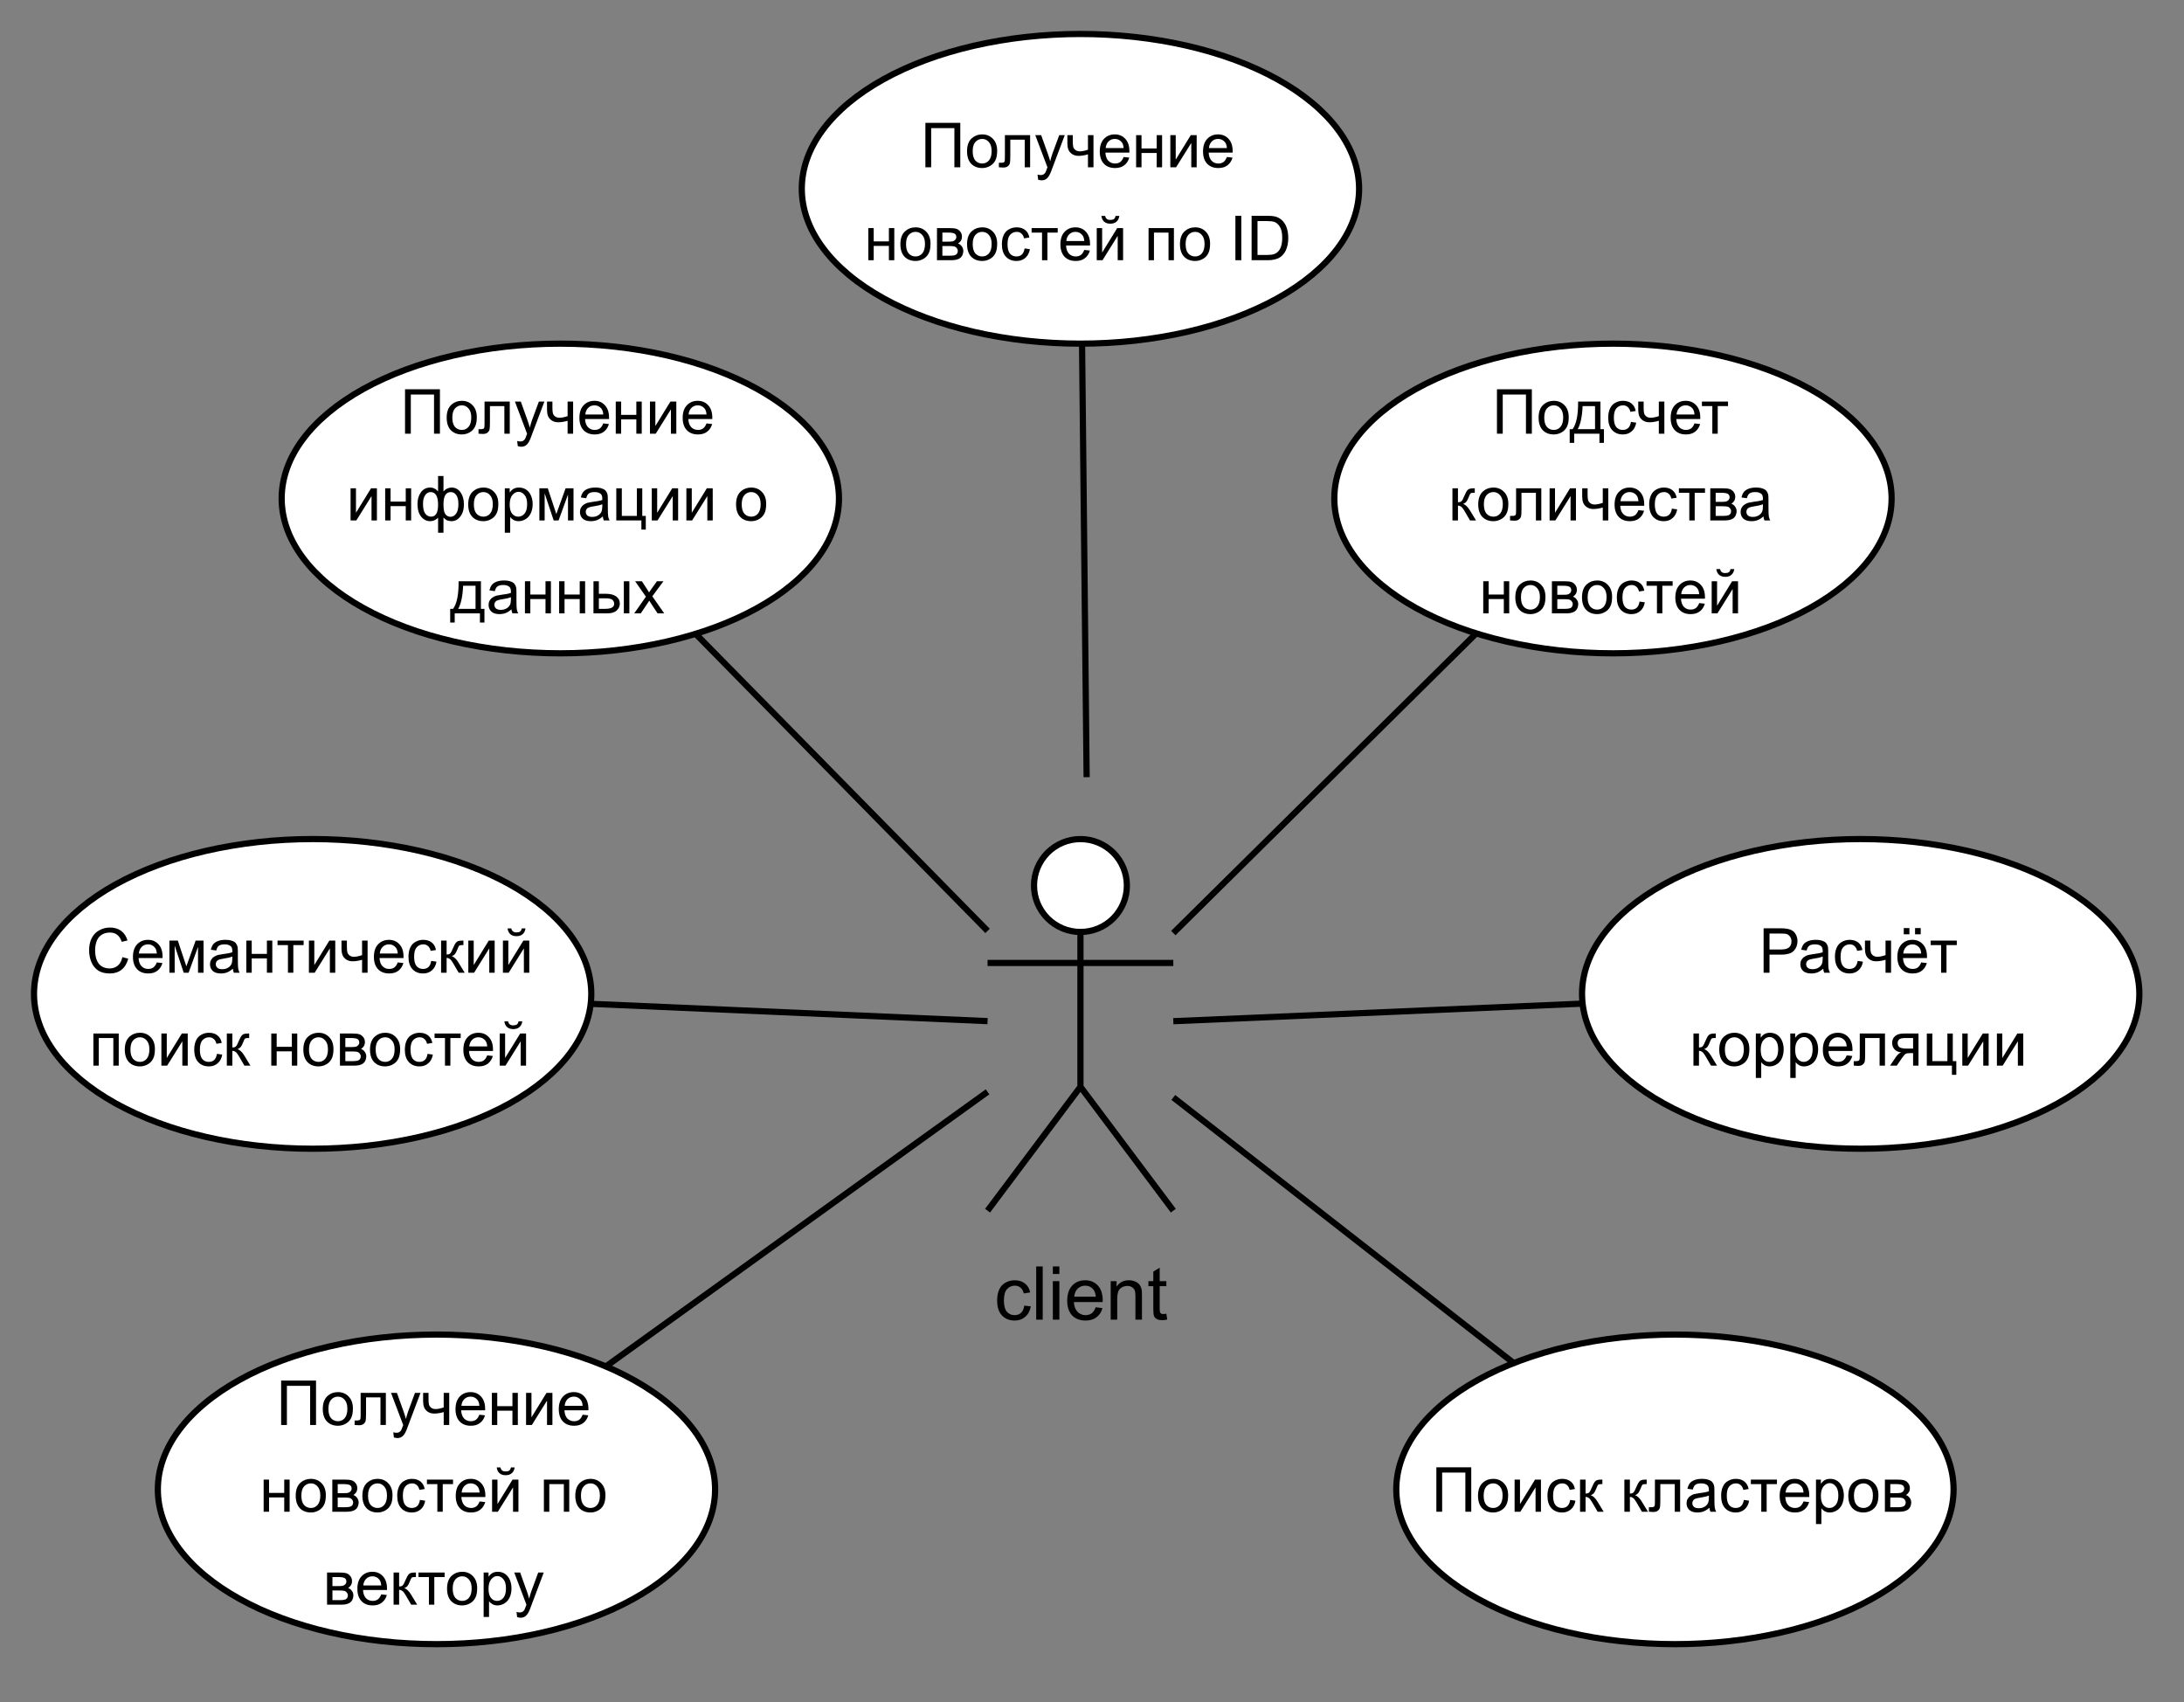 <?xml version="1.0" encoding="UTF-8" standalone="no"?>
<svg 
   width="271.92pt"
   height="211.92pt"
   viewBox="0 0 271.92 211.92"
   version="1.1"
   id="svg581"
   xmlns:xlink="http://www.w3.org/1999/xlink"
   xmlns="http://www.w3.org/2000/svg"
   xmlns:svg="http://www.w3.org/2000/svg" content="%3Cmxfile%20host%3D%22app.diagrams.net%22%20modified%3D%222023-06-20T00%3A23%3A48.756Z%22%20agent%3D%22Mozilla%2F5.0%20(X11%3B%20Linux%20x86_64)%20AppleWebKit%2F537.36%20(KHTML%2C%20like%20Gecko)%20Chrome%2F110.0.0.0%20Safari%2F537.36%22%20etag%3D%22yZwHyXiRdeQOQvANrdEl%22%20version%3D%2221.5.0%22%3E%20%20%20%3Cdiagram%20name%3D%22%D0%A1%D1%82%D1%80%D0%B0%D0%BD%D0%B8%D1%86%D0%B0%201%22%20id%3D%22vDnGKbS79LvvqNXt5nF3%22%3E%20%20%20%20%20%3CmxGraphModel%20dx%3D%22588%22%20dy%3D%22544%22%20grid%3D%221%22%20gridSize%3D%2210%22%20guides%3D%221%22%20tooltips%3D%221%22%20connect%3D%221%22%20arrows%3D%221%22%20fold%3D%221%22%20page%3D%220%22%20pageScale%3D%221%22%20pageWidth%3D%22827%22%20pageHeight%3D%221169%22%20math%3D%220%22%20shadow%3D%220%22%3E%20%20%20%20%20%20%20%3Croot%3E%20%20%20%20%20%20%20%20%20%3CmxCell%20id%3D%220%22%20%2F%3E%20%20%20%20%20%20%20%20%20%3CmxCell%20id%3D%221%22%20parent%3D%220%22%20%2F%3E%20%20%20%20%20%20%20%20%20%3CmxCell%20id%3D%22xrUVaPEGrRFci-Wdce7B-1%22%20value%3D%22client%22%20style%3D%22shape%3DumlActor%3BverticalLabelPosition%3Dbottom%3BverticalAlign%3Dtop%3Bhtml%3D1%3B%22%20parent%3D%221%22%20vertex%3D%221%22%3E%20%20%20%20%20%20%20%20%20%20%20%3CmxGeometry%20x%3D%22384%22%20y%3D%22480%22%20width%3D%2230%22%20height%3D%2260%22%20as%3D%22geometry%22%20%2F%3E%20%20%20%20%20%20%20%20%20%3C%2FmxCell%3E%20%20%20%20%20%20%20%20%20%3CmxCell%20id%3D%22xrUVaPEGrRFci-Wdce7B-10%22%20style%3D%22rounded%3D0%3BorthogonalLoop%3D1%3BjettySize%3Dauto%3Bhtml%3D1%3BendArrow%3Dnone%3BendFill%3D0%3B%22%20parent%3D%221%22%20source%3D%22xrUVaPEGrRFci-Wdce7B-2%22%20target%3D%22xrUVaPEGrRFci-Wdce7B-1%22%20edge%3D%221%22%3E%20%20%20%20%20%20%20%20%20%20%20%3CmxGeometry%20relative%3D%221%22%20as%3D%22geometry%22%20%2F%3E%20%20%20%20%20%20%20%20%20%3C%2FmxCell%3E%20%20%20%20%20%20%20%20%20%3CmxCell%20id%3D%22xrUVaPEGrRFci-Wdce7B-2%22%20value%3D%22%26lt%3Bfont%20style%3D%26quot%3Bfont-size%3A%2010px%3B%26quot%3B%26gt%3B%D0%9F%D0%BE%D0%BB%D1%83%D1%87%D0%B5%D0%BD%D0%B8%D0%B5%20%D0%B8%D0%BD%D1%84%D0%BE%D1%80%D0%BC%D0%B0%D1%86%D0%B8%D0%B8%20%D0%BE%20%D0%B4%D0%B0%D0%BD%D0%BD%D1%8B%D1%85%26lt%3B%2Ffont%26gt%3B%22%20style%3D%22ellipse%3BwhiteSpace%3Dwrap%3Bhtml%3D1%3B%22%20parent%3D%221%22%20vertex%3D%221%22%3E%20%20%20%20%20%20%20%20%20%20%20%3CmxGeometry%20x%3D%22270%22%20y%3D%22400%22%20width%3D%2290%22%20height%3D%2250%22%20as%3D%22geometry%22%20%2F%3E%20%20%20%20%20%20%20%20%20%3C%2FmxCell%3E%20%20%20%20%20%20%20%20%20%3CmxCell%20id%3D%22xrUVaPEGrRFci-Wdce7B-14%22%20style%3D%22edgeStyle%3Dnone%3Brounded%3D0%3BorthogonalLoop%3D1%3BjettySize%3Dauto%3Bhtml%3D1%3BendArrow%3Dnone%3BendFill%3D0%3B%22%20parent%3D%221%22%20source%3D%22xrUVaPEGrRFci-Wdce7B-3%22%20target%3D%22xrUVaPEGrRFci-Wdce7B-1%22%20edge%3D%221%22%3E%20%20%20%20%20%20%20%20%20%20%20%3CmxGeometry%20relative%3D%221%22%20as%3D%22geometry%22%20%2F%3E%20%20%20%20%20%20%20%20%20%3C%2FmxCell%3E%20%20%20%20%20%20%20%20%20%3CmxCell%20id%3D%22xrUVaPEGrRFci-Wdce7B-3%22%20value%3D%22%26lt%3Bfont%20style%3D%26quot%3Bfont-size%3A%2010px%3B%26quot%3B%26gt%3B%D0%9F%D0%BE%D0%B4%D1%81%D1%87%D0%B5%D1%82%20%D0%BA%D0%BE%D0%BB%D0%B8%D1%87%D0%B5%D1%81%D1%82%D0%B2%D0%B0%20%D0%BD%D0%BE%D0%B2%D0%BE%D1%81%D1%82%D0%B5%D0%B9%26lt%3B%2Ffont%26gt%3B%22%20style%3D%22ellipse%3BwhiteSpace%3Dwrap%3Bhtml%3D1%3B%22%20parent%3D%221%22%20vertex%3D%221%22%3E%20%20%20%20%20%20%20%20%20%20%20%3CmxGeometry%20x%3D%22440%22%20y%3D%22400%22%20width%3D%2290%22%20height%3D%2250%22%20as%3D%22geometry%22%20%2F%3E%20%20%20%20%20%20%20%20%20%3C%2FmxCell%3E%20%20%20%20%20%20%20%20%20%3CmxCell%20id%3D%22xrUVaPEGrRFci-Wdce7B-15%22%20style%3D%22edgeStyle%3Dnone%3Brounded%3D0%3BorthogonalLoop%3D1%3BjettySize%3Dauto%3Bhtml%3D1%3BendArrow%3Dnone%3BendFill%3D0%3B%22%20parent%3D%221%22%20source%3D%22xrUVaPEGrRFci-Wdce7B-4%22%20target%3D%22xrUVaPEGrRFci-Wdce7B-1%22%20edge%3D%221%22%3E%20%20%20%20%20%20%20%20%20%20%20%3CmxGeometry%20relative%3D%221%22%20as%3D%22geometry%22%20%2F%3E%20%20%20%20%20%20%20%20%20%3C%2FmxCell%3E%20%20%20%20%20%20%20%20%20%3CmxCell%20id%3D%22xrUVaPEGrRFci-Wdce7B-4%22%20value%3D%22%26lt%3Bfont%20style%3D%26quot%3Bfont-size%3A%2010px%3B%26quot%3B%26gt%3B%D0%A0%D0%B0%D1%81%D1%87%D1%91%D1%82%20%D0%BA%D0%BE%D1%80%D1%80%D0%B5%D0%BB%D1%8F%D1%86%D0%B8%D0%B8%26lt%3B%2Ffont%26gt%3B%22%20style%3D%22ellipse%3BwhiteSpace%3Dwrap%3Bhtml%3D1%3B%22%20parent%3D%221%22%20vertex%3D%221%22%3E%20%20%20%20%20%20%20%20%20%20%20%3CmxGeometry%20x%3D%22480%22%20y%3D%22480%22%20width%3D%2290%22%20height%3D%2250%22%20as%3D%22geometry%22%20%2F%3E%20%20%20%20%20%20%20%20%20%3C%2FmxCell%3E%20%20%20%20%20%20%20%20%20%3CmxCell%20id%3D%22xrUVaPEGrRFci-Wdce7B-16%22%20style%3D%22edgeStyle%3Dnone%3Brounded%3D0%3BorthogonalLoop%3D1%3BjettySize%3Dauto%3Bhtml%3D1%3BendArrow%3Dnone%3BendFill%3D0%3B%22%20parent%3D%221%22%20source%3D%22xrUVaPEGrRFci-Wdce7B-5%22%20target%3D%22xrUVaPEGrRFci-Wdce7B-1%22%20edge%3D%221%22%3E%20%20%20%20%20%20%20%20%20%20%20%3CmxGeometry%20relative%3D%221%22%20as%3D%22geometry%22%20%2F%3E%20%20%20%20%20%20%20%20%20%3C%2FmxCell%3E%20%20%20%20%20%20%20%20%20%3CmxCell%20id%3D%22xrUVaPEGrRFci-Wdce7B-5%22%20value%3D%22%26lt%3Bspan%20style%3D%26quot%3Bfont-size%3A%2010px%3B%26quot%3B%26gt%3B%D0%9F%D0%BE%D0%B8%D1%81%D0%BA%20%D0%BA%D0%BB%D0%B0%D1%81%D1%82%D0%B5%D1%80%D0%BE%D0%B2%26lt%3B%2Fspan%26gt%3B%22%20style%3D%22ellipse%3BwhiteSpace%3Dwrap%3Bhtml%3D1%3B%22%20parent%3D%221%22%20vertex%3D%221%22%3E%20%20%20%20%20%20%20%20%20%20%20%3CmxGeometry%20x%3D%22450%22%20y%3D%22560%22%20width%3D%2290%22%20height%3D%2250%22%20as%3D%22geometry%22%20%2F%3E%20%20%20%20%20%20%20%20%20%3C%2FmxCell%3E%20%20%20%20%20%20%20%20%20%3CmxCell%20id%3D%22xrUVaPEGrRFci-Wdce7B-17%22%20style%3D%22edgeStyle%3Dnone%3Brounded%3D0%3BorthogonalLoop%3D1%3BjettySize%3Dauto%3Bhtml%3D1%3BendArrow%3Dnone%3BendFill%3D0%3B%22%20parent%3D%221%22%20source%3D%22xrUVaPEGrRFci-Wdce7B-6%22%20edge%3D%221%22%3E%20%20%20%20%20%20%20%20%20%20%20%3CmxGeometry%20relative%3D%221%22%20as%3D%22geometry%22%3E%20%20%20%20%20%20%20%20%20%20%20%20%20%3CmxPoint%20x%3D%22400%22%20y%3D%22470%22%20as%3D%22targetPoint%22%20%2F%3E%20%20%20%20%20%20%20%20%20%20%20%3C%2FmxGeometry%3E%20%20%20%20%20%20%20%20%20%3C%2FmxCell%3E%20%20%20%20%20%20%20%20%20%3CmxCell%20id%3D%22xrUVaPEGrRFci-Wdce7B-6%22%20value%3D%22%26lt%3Bspan%20style%3D%26quot%3Bfont-size%3A%2010px%3B%26quot%3B%26gt%3B%D0%9F%D0%BE%D0%BB%D1%83%D1%87%D0%B5%D0%BD%D0%B8%D0%B5%20%D0%BD%D0%BE%D0%B2%D0%BE%D1%81%D1%82%D0%B5%D0%B9%20%D0%BF%D0%BE%20ID%26lt%3B%2Fspan%26gt%3B%22%20style%3D%22ellipse%3BwhiteSpace%3Dwrap%3Bhtml%3D1%3B%22%20parent%3D%221%22%20vertex%3D%221%22%3E%20%20%20%20%20%20%20%20%20%20%20%3CmxGeometry%20x%3D%22354%22%20y%3D%22350%22%20width%3D%2290%22%20height%3D%2250%22%20as%3D%22geometry%22%20%2F%3E%20%20%20%20%20%20%20%20%20%3C%2FmxCell%3E%20%20%20%20%20%20%20%20%20%3CmxCell%20id%3D%22xrUVaPEGrRFci-Wdce7B-18%22%20style%3D%22edgeStyle%3Dnone%3Brounded%3D0%3BorthogonalLoop%3D1%3BjettySize%3Dauto%3Bhtml%3D1%3BendArrow%3Dnone%3BendFill%3D0%3B%22%20parent%3D%221%22%20source%3D%22xrUVaPEGrRFci-Wdce7B-7%22%20target%3D%22xrUVaPEGrRFci-Wdce7B-1%22%20edge%3D%221%22%3E%20%20%20%20%20%20%20%20%20%20%20%3CmxGeometry%20relative%3D%221%22%20as%3D%22geometry%22%20%2F%3E%20%20%20%20%20%20%20%20%20%3C%2FmxCell%3E%20%20%20%20%20%20%20%20%20%3CmxCell%20id%3D%22xrUVaPEGrRFci-Wdce7B-7%22%20value%3D%22%26lt%3Bspan%20style%3D%26quot%3Bfont-size%3A%2010px%3B%26quot%3B%26gt%3B%D0%9F%D0%BE%D0%BB%D1%83%D1%87%D0%B5%D0%BD%D0%B8%D0%B5%20%D0%BD%D0%BE%D0%B2%D0%BE%D1%81%D1%82%D0%B5%D0%B9%20%D0%BF%D0%BE%20%D0%B2%D0%B5%D0%BA%D1%82%D0%BE%D1%80%D1%83%26lt%3B%2Fspan%26gt%3B%22%20style%3D%22ellipse%3BwhiteSpace%3Dwrap%3Bhtml%3D1%3B%22%20parent%3D%221%22%20vertex%3D%221%22%3E%20%20%20%20%20%20%20%20%20%20%20%3CmxGeometry%20x%3D%22250%22%20y%3D%22560%22%20width%3D%2290%22%20height%3D%2250%22%20as%3D%22geometry%22%20%2F%3E%20%20%20%20%20%20%20%20%20%3C%2FmxCell%3E%20%20%20%20%20%20%20%20%20%3CmxCell%20id%3D%22xrUVaPEGrRFci-Wdce7B-19%22%20style%3D%22edgeStyle%3Dnone%3Brounded%3D0%3BorthogonalLoop%3D1%3BjettySize%3Dauto%3Bhtml%3D1%3BendArrow%3Dnone%3BendFill%3D0%3B%22%20parent%3D%221%22%20source%3D%22xrUVaPEGrRFci-Wdce7B-8%22%20target%3D%22xrUVaPEGrRFci-Wdce7B-1%22%20edge%3D%221%22%3E%20%20%20%20%20%20%20%20%20%20%20%3CmxGeometry%20relative%3D%221%22%20as%3D%22geometry%22%20%2F%3E%20%20%20%20%20%20%20%20%20%3C%2FmxCell%3E%20%20%20%20%20%20%20%20%20%3CmxCell%20id%3D%22xrUVaPEGrRFci-Wdce7B-8%22%20value%3D%22%26lt%3Bspan%20style%3D%26quot%3Bfont-size%3A%2010px%3B%26quot%3B%26gt%3B%D0%A1%D0%B5%D0%BC%D0%B0%D0%BD%D1%82%D0%B8%D1%87%D0%B5%D1%81%D0%BA%D0%B8%D0%B9%20%D0%BF%D0%BE%D0%B8%D1%81%D0%BA%20%D0%BD%D0%BE%D0%B2%D0%BE%D1%81%D1%82%D0%B5%D0%B9%26lt%3B%2Fspan%26gt%3B%22%20style%3D%22ellipse%3BwhiteSpace%3Dwrap%3Bhtml%3D1%3B%22%20parent%3D%221%22%20vertex%3D%221%22%3E%20%20%20%20%20%20%20%20%20%20%20%3CmxGeometry%20x%3D%22230%22%20y%3D%22480%22%20width%3D%2290%22%20height%3D%2250%22%20as%3D%22geometry%22%20%2F%3E%20%20%20%20%20%20%20%20%20%3C%2FmxCell%3E%20%20%20%20%20%20%20%3C%2Froot%3E%20%20%20%20%20%3C%2FmxGraphModel%3E%20%20%20%3C%2Fdiagram%3E%20%3C%2Fmxfile%3E%20">
  <rect x="0" y="0" width="271.92" height="211.92" fill="#808080" stroke="none"/>
  <defs
     id="defs119">
    <g
       id="g111">
      <g
         id="glyph-0-0">
        <path
           d="M 1.156 0 L 1.156 -5.781 L 5.781 -5.781 L 5.781 0 Z M 1.297 -0.141 L 5.641 -0.141 L 5.641 -5.641 L 1.297 -5.641 Z M 1.297 -0.141 "
           id="path2" />
      </g>
      <g
         id="glyph-0-1">
        <path
           d="M 3.734 -1.75 L 4.547 -1.656 C 4.453 -1.102 4.223 -0.672 3.859 -0.359 C 3.504 -0.047 3.066 0.109 2.547 0.109 C 1.891 0.109 1.359 -0.102 0.953 -0.531 C 0.555 -0.957 0.359 -1.57 0.359 -2.375 C 0.359 -2.895 0.441 -3.348 0.609 -3.734 C 0.785 -4.129 1.047 -4.422 1.391 -4.609 C 1.742 -4.805 2.129 -4.906 2.547 -4.906 C 3.066 -4.906 3.492 -4.77 3.828 -4.5 C 4.16 -4.238 4.375 -3.867 4.469 -3.391 L 3.672 -3.266 C 3.598 -3.586 3.461 -3.828 3.266 -3.984 C 3.078 -4.148 2.848 -4.234 2.578 -4.234 C 2.172 -4.234 1.836 -4.086 1.578 -3.797 C 1.328 -3.504 1.203 -3.039 1.203 -2.406 C 1.203 -1.758 1.32 -1.289 1.562 -1 C 1.812 -0.707 2.133 -0.562 2.531 -0.562 C 2.852 -0.562 3.117 -0.656 3.328 -0.844 C 3.547 -1.039 3.68 -1.344 3.734 -1.75 Z M 3.734 -1.75 "
           id="path5" />
      </g>
      <g
         id="glyph-0-2">
        <path
           d="M 0.594 0 L 0.594 -6.625 L 1.406 -6.625 L 1.406 0 Z M 0.594 0 "
           id="path8" />
      </g>
      <g
         id="glyph-0-3">
        <path
           d="M 0.609 -5.688 L 0.609 -6.625 L 1.422 -6.625 L 1.422 -5.688 Z M 0.609 0 L 0.609 -4.797 L 1.422 -4.797 L 1.422 0 Z M 0.609 0 "
           id="path11" />
      </g>
      <g
         id="glyph-0-4">
        <path
           d="M 3.891 -1.547 L 4.734 -1.438 C 4.598 -0.945 4.348 -0.566 3.984 -0.297 C 3.629 -0.023 3.176 0.109 2.625 0.109 C 1.926 0.109 1.367 -0.102 0.953 -0.531 C 0.547 -0.969 0.344 -1.578 0.344 -2.359 C 0.344 -3.16 0.547 -3.785 0.953 -4.234 C 1.367 -4.68 1.91 -4.906 2.578 -4.906 C 3.223 -4.906 3.75 -4.688 4.156 -4.25 C 4.562 -3.812 4.766 -3.195 4.766 -2.406 C 4.766 -2.352 4.758 -2.281 4.75 -2.188 L 1.172 -2.188 C 1.203 -1.664 1.352 -1.266 1.625 -0.984 C 1.895 -0.703 2.227 -0.562 2.625 -0.562 C 2.926 -0.562 3.18 -0.641 3.391 -0.797 C 3.598 -0.953 3.766 -1.203 3.891 -1.547 Z M 1.219 -2.859 L 3.906 -2.859 C 3.863 -3.266 3.758 -3.566 3.594 -3.766 C 3.332 -4.078 3 -4.234 2.594 -4.234 C 2.219 -4.234 1.898 -4.109 1.641 -3.859 C 1.391 -3.609 1.25 -3.273 1.219 -2.859 Z M 1.219 -2.859 "
           id="path14" />
      </g>
      <g
         id="glyph-0-5">
        <path
           d="M 0.609 0 L 0.609 -4.797 L 1.344 -4.797 L 1.344 -4.109 C 1.695 -4.641 2.207 -4.906 2.875 -4.906 C 3.156 -4.906 3.414 -4.852 3.656 -4.75 C 3.906 -4.645 4.086 -4.508 4.203 -4.344 C 4.328 -4.176 4.414 -3.973 4.469 -3.734 C 4.488 -3.586 4.5 -3.328 4.5 -2.953 L 4.5 0 L 3.688 0 L 3.688 -2.922 C 3.688 -3.254 3.656 -3.5 3.594 -3.656 C 3.531 -3.82 3.414 -3.953 3.25 -4.047 C 3.094 -4.148 2.91 -4.203 2.703 -4.203 C 2.348 -4.203 2.047 -4.094 1.797 -3.875 C 1.547 -3.656 1.422 -3.238 1.422 -2.625 L 1.422 0 Z M 0.609 0 "
           id="path17" />
      </g>
      <g
         id="glyph-0-6">
        <path
           d="M 2.391 -0.734 L 2.5 -0.016 C 2.27 0.035 2.066 0.062 1.891 0.062 C 1.598 0.062 1.367 0.016 1.203 -0.078 C 1.035 -0.172 0.922 -0.289 0.859 -0.438 C 0.797 -0.594 0.766 -0.914 0.766 -1.406 L 0.766 -4.172 L 0.156 -4.172 L 0.156 -4.797 L 0.766 -4.797 L 0.766 -5.984 L 1.562 -6.469 L 1.562 -4.797 L 2.391 -4.797 L 2.391 -4.172 L 1.562 -4.172 L 1.562 -1.359 C 1.562 -1.129 1.578 -0.977 1.609 -0.906 C 1.641 -0.844 1.688 -0.789 1.75 -0.75 C 1.812 -0.719 1.906 -0.703 2.031 -0.703 C 2.113 -0.703 2.234 -0.711 2.391 -0.734 Z M 2.391 -0.734 "
           id="path20" />
      </g>
      <g
         id="glyph-1-0">
        <path
           d="M 0.969 0 L 0.969 -4.828 L 4.828 -4.828 L 4.828 0 Z M 1.078 -0.125 L 4.703 -0.125 L 4.703 -4.703 L 1.078 -4.703 Z M 1.078 -0.125 "
           id="path23" />
      </g>
      <g
         id="glyph-1-1">
        <path
           d="M 0.609 -5.531 L 4.953 -5.531 L 4.953 0 L 4.219 0 L 4.219 -4.875 L 1.328 -4.875 L 1.328 0 L 0.609 0 Z M 0.609 -5.531 "
           id="path26" />
      </g>
      <g
         id="glyph-1-2">
        <path
           d="M 0.25 -2 C 0.25 -2.738 0.457 -3.285 0.875 -3.641 C 1.219 -3.941 1.641 -4.094 2.141 -4.094 C 2.68 -4.094 3.125 -3.91 3.469 -3.547 C 3.82 -3.191 4 -2.695 4 -2.062 C 4 -1.539 3.922 -1.133 3.766 -0.844 C 3.617 -0.551 3.395 -0.32 3.094 -0.156 C 2.801 0.008 2.484 0.094 2.141 0.094 C 1.578 0.094 1.117 -0.082 0.766 -0.438 C 0.422 -0.801 0.25 -1.32 0.25 -2 Z M 0.953 -2 C 0.953 -1.488 1.062 -1.102 1.281 -0.844 C 1.508 -0.594 1.797 -0.469 2.141 -0.469 C 2.473 -0.469 2.75 -0.594 2.969 -0.844 C 3.195 -1.102 3.312 -1.5 3.312 -2.031 C 3.312 -2.52 3.195 -2.891 2.969 -3.141 C 2.75 -3.398 2.473 -3.531 2.141 -3.531 C 1.797 -3.531 1.508 -3.398 1.281 -3.141 C 1.062 -2.891 0.953 -2.508 0.953 -2 Z M 0.953 -2 "
           id="path29" />
      </g>
      <g
         id="glyph-1-3">
        <path
           d="M 0.844 -4 L 3.984 -4 L 3.984 0 L 3.312 0 L 3.312 -3.438 L 1.516 -3.438 L 1.516 -1.453 C 1.516 -0.984 1.5 -0.676 1.469 -0.531 C 1.438 -0.383 1.352 -0.254 1.219 -0.141 C 1.082 -0.023 0.891 0.031 0.641 0.031 C 0.484 0.031 0.301 0.02 0.094 0 L 0.094 -0.562 L 0.391 -0.562 C 0.523 -0.562 0.625 -0.578 0.688 -0.609 C 0.75 -0.641 0.789 -0.688 0.812 -0.75 C 0.832 -0.812 0.844 -1.016 0.844 -1.359 Z M 0.844 -4 "
           id="path32" />
      </g>
      <g
         id="glyph-1-4">
        <path
           d="M 0.484 1.547 L 0.406 0.906 C 0.551 0.945 0.68 0.969 0.797 0.969 C 0.941 0.969 1.055 0.941 1.141 0.891 C 1.234 0.836 1.312 0.766 1.375 0.672 C 1.414 0.609 1.484 0.441 1.578 0.172 C 1.598 0.129 1.617 0.07 1.641 0 L 0.125 -4 L 0.859 -4 L 1.688 -1.688 C 1.789 -1.395 1.891 -1.082 1.984 -0.75 C 2.055 -1.062 2.145 -1.367 2.25 -1.672 L 3.109 -4 L 3.797 -4 L 2.266 0.062 C 2.109 0.508 1.984 0.812 1.891 0.969 C 1.766 1.195 1.625 1.363 1.469 1.469 C 1.312 1.57 1.129 1.625 0.922 1.625 C 0.785 1.625 0.641 1.598 0.484 1.547 Z M 0.484 1.547 "
           id="path35" />
      </g>
      <g
         id="glyph-1-5">
        <path
           d="M 0.266 -4 L 0.938 -4 L 0.938 -3.25 C 0.938 -2.914 0.957 -2.676 1 -2.531 C 1.039 -2.383 1.133 -2.254 1.281 -2.141 C 1.426 -2.035 1.609 -1.984 1.828 -1.984 C 2.086 -1.984 2.422 -2.051 2.828 -2.188 L 2.828 -4 L 3.516 -4 L 3.516 0 L 2.828 0 L 2.828 -1.609 C 2.41 -1.484 2.02 -1.422 1.656 -1.422 C 1.352 -1.422 1.086 -1.492 0.859 -1.641 C 0.629 -1.797 0.473 -1.984 0.391 -2.203 C 0.305 -2.43 0.266 -2.68 0.266 -2.953 Z M 0.266 -4 "
           id="path38" />
      </g>
      <g
         id="glyph-1-6">
        <path
           d="M 3.25 -1.281 L 3.953 -1.203 C 3.836 -0.797 3.629 -0.477 3.328 -0.25 C 3.035 -0.02 2.656 0.094 2.188 0.094 C 1.602 0.094 1.141 -0.082 0.797 -0.438 C 0.453 -0.801 0.281 -1.312 0.281 -1.969 C 0.281 -2.645 0.453 -3.164 0.797 -3.531 C 1.148 -3.906 1.602 -4.094 2.156 -4.094 C 2.688 -4.094 3.117 -3.91 3.453 -3.547 C 3.797 -3.18 3.969 -2.672 3.969 -2.016 C 3.969 -1.973 3.969 -1.91 3.969 -1.828 L 0.984 -1.828 C 1.004 -1.391 1.125 -1.051 1.344 -0.812 C 1.57 -0.582 1.852 -0.469 2.188 -0.469 C 2.438 -0.469 2.648 -0.531 2.828 -0.656 C 3.004 -0.789 3.145 -1 3.25 -1.281 Z M 1.016 -2.391 L 3.25 -2.391 C 3.227 -2.723 3.145 -2.973 3 -3.141 C 2.781 -3.398 2.5 -3.531 2.156 -3.531 C 1.844 -3.531 1.582 -3.426 1.375 -3.219 C 1.164 -3.008 1.047 -2.734 1.016 -2.391 Z M 1.016 -2.391 "
           id="path41" />
      </g>
      <g
         id="glyph-1-7">
        <path
           d="M 0.516 -4 L 1.188 -4 L 1.188 -2.344 L 3.078 -2.344 L 3.078 -4 L 3.75 -4 L 3.75 0 L 3.078 0 L 3.078 -1.781 L 1.188 -1.781 L 1.188 0 L 0.516 0 Z M 0.516 -4 "
           id="path44" />
      </g>
      <g
         id="glyph-1-8">
        <path
           d="M 0.516 -4 L 1.188 -4 L 1.188 -0.953 L 3.062 -4 L 3.797 -4 L 3.797 0 L 3.125 0 L 3.125 -3.031 L 1.234 0 L 0.516 0 Z M 0.516 -4 "
           id="path47" />
      </g>
      <g
         id="glyph-1-9">
        <path
           d="M 2.844 -5.531 L 3.516 -5.531 L 3.516 -3.609 C 3.66 -3.773 3.816 -3.895 3.984 -3.969 C 4.148 -4.051 4.328 -4.094 4.516 -4.094 C 4.992 -4.094 5.367 -3.895 5.641 -3.5 C 5.922 -3.102 6.062 -2.602 6.062 -2 C 6.062 -1.375 5.91 -0.867 5.609 -0.484 C 5.316 -0.098 4.945 0.094 4.5 0.094 C 4.352 0.094 4.203 0.066 4.047 0.016 C 3.898 -0.023 3.723 -0.145 3.516 -0.344 L 3.516 1.531 L 2.844 1.531 L 2.844 -0.344 C 2.707 -0.195 2.555 -0.086 2.391 -0.016 C 2.223 0.055 2.047 0.094 1.859 0.094 C 1.43 0.094 1.062 -0.086 0.75 -0.453 C 0.438 -0.828 0.281 -1.359 0.281 -2.047 C 0.281 -2.617 0.422 -3.102 0.703 -3.5 C 0.992 -3.895 1.379 -4.094 1.859 -4.094 C 2.055 -4.094 2.234 -4.051 2.391 -3.969 C 2.555 -3.895 2.707 -3.773 2.844 -3.609 Z M 3.516 -1.984 C 3.516 -1.379 3.598 -0.973 3.766 -0.766 C 3.93 -0.555 4.141 -0.453 4.391 -0.453 C 4.66 -0.453 4.891 -0.578 5.078 -0.828 C 5.273 -1.086 5.375 -1.488 5.375 -2.031 C 5.375 -2.539 5.285 -2.914 5.109 -3.156 C 4.93 -3.406 4.703 -3.531 4.422 -3.531 C 4.117 -3.531 3.891 -3.398 3.734 -3.141 C 3.586 -2.891 3.516 -2.504 3.516 -1.984 Z M 0.969 -2.062 C 0.969 -1.5 1.062 -1.094 1.25 -0.844 C 1.445 -0.594 1.688 -0.469 1.969 -0.469 C 2.258 -0.469 2.477 -0.586 2.625 -0.828 C 2.77 -1.078 2.844 -1.453 2.844 -1.953 C 2.844 -2.484 2.766 -2.879 2.609 -3.141 C 2.453 -3.398 2.223 -3.531 1.922 -3.531 C 1.641 -3.531 1.41 -3.398 1.234 -3.141 C 1.055 -2.891 0.969 -2.531 0.969 -2.062 Z M 0.969 -2.062 "
           id="path50" />
      </g>
      <g
         id="glyph-1-10">
        <path
           d="M 0.516 1.531 L 0.516 -4 L 1.125 -4 L 1.125 -3.484 C 1.27 -3.68 1.43 -3.832 1.609 -3.938 C 1.797 -4.039 2.02 -4.094 2.281 -4.094 C 2.625 -4.094 2.926 -4.004 3.188 -3.828 C 3.445 -3.648 3.645 -3.398 3.781 -3.078 C 3.914 -2.766 3.984 -2.414 3.984 -2.031 C 3.984 -1.625 3.91 -1.254 3.766 -0.922 C 3.617 -0.598 3.406 -0.348 3.125 -0.172 C 2.844 0.004 2.547 0.094 2.234 0.094 C 2.016 0.094 1.812 0.047 1.625 -0.047 C 1.445 -0.148 1.301 -0.273 1.188 -0.422 L 1.188 1.531 Z M 1.125 -1.984 C 1.125 -1.461 1.227 -1.078 1.438 -0.828 C 1.645 -0.586 1.895 -0.469 2.188 -0.469 C 2.488 -0.469 2.75 -0.594 2.969 -0.844 C 3.188 -1.102 3.297 -1.5 3.297 -2.031 C 3.297 -2.539 3.188 -2.922 2.969 -3.172 C 2.758 -3.43 2.508 -3.562 2.219 -3.562 C 1.938 -3.562 1.68 -3.426 1.453 -3.156 C 1.234 -2.883 1.125 -2.492 1.125 -1.984 Z M 1.125 -1.984 "
           id="path53" />
      </g>
      <g
         id="glyph-1-11">
        <path
           d="M 0.531 -4 L 1.578 -4 L 2.641 -0.797 L 3.797 -4 L 4.781 -4 L 4.781 0 L 4.094 0 L 4.094 -3.219 L 2.922 0 L 2.312 0 L 1.188 -3.375 L 1.188 0 L 0.531 0 Z M 0.531 -4 "
           id="path56" />
      </g>
      <g
         id="glyph-1-12">
        <path
           d="M 3.125 -0.5 C 2.875 -0.281 2.629 -0.125 2.391 -0.031 C 2.16 0.051 1.91 0.094 1.641 0.094 C 1.203 0.094 0.863 -0.008 0.625 -0.219 C 0.395 -0.438 0.281 -0.719 0.281 -1.062 C 0.281 -1.25 0.32 -1.422 0.406 -1.578 C 0.5 -1.742 0.617 -1.875 0.766 -1.969 C 0.91 -2.07 1.07 -2.148 1.25 -2.203 C 1.383 -2.234 1.586 -2.27 1.859 -2.312 C 2.398 -2.375 2.801 -2.453 3.062 -2.547 C 3.062 -2.641 3.062 -2.695 3.062 -2.719 C 3.062 -2.988 3 -3.18 2.875 -3.297 C 2.695 -3.453 2.441 -3.531 2.109 -3.531 C 1.785 -3.531 1.547 -3.473 1.391 -3.359 C 1.242 -3.254 1.133 -3.055 1.062 -2.766 L 0.391 -2.859 C 0.453 -3.141 0.551 -3.367 0.688 -3.547 C 0.832 -3.723 1.035 -3.859 1.297 -3.953 C 1.555 -4.047 1.859 -4.094 2.203 -4.094 C 2.547 -4.094 2.82 -4.051 3.031 -3.969 C 3.25 -3.895 3.406 -3.797 3.5 -3.672 C 3.602 -3.547 3.676 -3.391 3.719 -3.203 C 3.738 -3.086 3.75 -2.879 3.75 -2.578 L 3.75 -1.672 C 3.75 -1.047 3.766 -0.648 3.797 -0.484 C 3.828 -0.316 3.883 -0.156 3.969 0 L 3.25 0 C 3.188 -0.145 3.145 -0.312 3.125 -0.5 Z M 3.062 -2.016 C 2.812 -1.91 2.441 -1.82 1.953 -1.75 C 1.672 -1.707 1.473 -1.66 1.359 -1.609 C 1.242 -1.566 1.156 -1.492 1.094 -1.391 C 1.031 -1.297 1 -1.191 1 -1.078 C 1 -0.891 1.066 -0.734 1.203 -0.609 C 1.336 -0.492 1.539 -0.438 1.812 -0.438 C 2.07 -0.438 2.301 -0.492 2.5 -0.609 C 2.707 -0.723 2.859 -0.879 2.953 -1.078 C 3.023 -1.234 3.062 -1.461 3.062 -1.766 Z M 3.062 -2.016 "
           id="path59" />
      </g>
      <g
         id="glyph-1-13">
        <path
           d="M 0.516 -4 L 1.203 -4 L 1.203 -0.562 L 3.078 -0.562 L 3.078 -4 L 3.75 -4 L 3.75 -0.562 L 4.188 -0.562 L 4.188 1.141 L 3.641 1.141 L 3.641 0 L 0.516 0 Z M 0.516 -4 "
           id="path62" />
      </g>
      <g
         id="glyph-1-14" />
      <g
         id="glyph-1-15">
        <path
           d="M 1.047 -4 L 3.828 -4 L 3.828 -0.562 L 4.266 -0.562 L 4.266 1.141 L 3.703 1.141 L 3.703 0 L 0.562 0 L 0.562 1.141 L 0 1.141 L 0 -0.562 L 0.359 -0.562 C 0.836 -1.207 1.066 -2.352 1.047 -4 Z M 1.609 -3.438 C 1.555 -2.145 1.352 -1.188 1 -0.562 L 3.156 -0.562 L 3.156 -3.438 Z M 1.609 -3.438 "
           id="path66" />
      </g>
      <g
         id="glyph-1-16">
        <path
           d="M 4.312 -4 L 5 -4 L 5 0 L 4.312 0 Z M 0.531 -4 L 1.203 -4 L 1.203 -2.438 L 2.062 -2.438 C 2.625 -2.438 3.055 -2.328 3.359 -2.109 C 3.66 -1.891 3.812 -1.594 3.812 -1.219 C 3.812 -0.883 3.68 -0.598 3.422 -0.359 C 3.172 -0.117 2.77 0 2.219 0 L 0.531 0 Z M 1.203 -0.562 L 1.922 -0.562 C 2.348 -0.562 2.648 -0.613 2.828 -0.719 C 3.016 -0.82 3.109 -0.984 3.109 -1.203 C 3.109 -1.379 3.039 -1.535 2.906 -1.672 C 2.77 -1.805 2.469 -1.875 2 -1.875 L 1.203 -1.875 Z M 1.203 -0.562 "
           id="path69" />
      </g>
      <g
         id="glyph-1-17">
        <path
           d="M 0.062 0 L 1.516 -2.078 L 0.172 -4 L 1.016 -4 L 1.625 -3.062 C 1.738 -2.883 1.832 -2.734 1.906 -2.609 C 2.02 -2.773 2.125 -2.926 2.219 -3.062 L 2.891 -4 L 3.703 -4 L 2.312 -2.125 L 3.797 0 L 2.969 0 L 2.141 -1.25 L 1.938 -1.578 L 0.875 0 Z M 0.062 0 "
           id="path72" />
      </g>
      <g
         id="glyph-1-18">
        <path
           d="M 3.125 -1.469 L 3.781 -1.375 C 3.707 -0.914 3.52 -0.555 3.219 -0.297 C 2.926 -0.035 2.562 0.094 2.125 0.094 C 1.57 0.094 1.129 -0.082 0.797 -0.438 C 0.461 -0.801 0.297 -1.316 0.297 -1.984 C 0.297 -2.422 0.367 -2.801 0.516 -3.125 C 0.66 -3.445 0.879 -3.688 1.172 -3.844 C 1.461 -4.008 1.781 -4.094 2.125 -4.094 C 2.562 -4.094 2.914 -3.984 3.188 -3.766 C 3.469 -3.547 3.645 -3.234 3.719 -2.828 L 3.062 -2.719 C 3 -2.988 2.883 -3.191 2.719 -3.328 C 2.562 -3.461 2.375 -3.531 2.156 -3.531 C 1.812 -3.531 1.531 -3.406 1.312 -3.156 C 1.102 -2.914 1 -2.531 1 -2 C 1 -1.469 1.098 -1.078 1.297 -0.828 C 1.504 -0.586 1.773 -0.469 2.109 -0.469 C 2.379 -0.469 2.602 -0.547 2.781 -0.703 C 2.957 -0.867 3.07 -1.125 3.125 -1.469 Z M 3.125 -1.469 "
           id="path75" />
      </g>
      <g
         id="glyph-1-19">
        <path
           d="M 0.141 -4 L 3.391 -4 L 3.391 -3.438 L 2.109 -3.438 L 2.109 0 L 1.438 0 L 1.438 -3.438 L 0.141 -3.438 Z M 0.141 -4 "
           id="path78" />
      </g>
      <g
         id="glyph-1-20">
        <path
           d="M 0.5 -4 L 1.188 -4 L 1.188 -2.266 C 1.395 -2.266 1.539 -2.305 1.625 -2.391 C 1.719 -2.473 1.848 -2.719 2.016 -3.125 C 2.148 -3.438 2.258 -3.641 2.344 -3.734 C 2.426 -3.836 2.52 -3.906 2.625 -3.938 C 2.738 -3.977 2.914 -4 3.156 -4 L 3.281 -4 L 3.281 -3.438 L 3.094 -3.438 C 2.914 -3.438 2.801 -3.41 2.75 -3.359 C 2.695 -3.305 2.617 -3.145 2.516 -2.875 C 2.41 -2.613 2.316 -2.43 2.234 -2.328 C 2.148 -2.223 2.016 -2.129 1.828 -2.047 C 2.117 -1.973 2.406 -1.703 2.688 -1.234 L 3.438 0 L 2.688 0 L 1.969 -1.234 C 1.82 -1.484 1.691 -1.645 1.578 -1.719 C 1.461 -1.801 1.332 -1.844 1.188 -1.844 L 1.188 0 L 0.5 0 Z M 0.5 -4 "
           id="path81" />
      </g>
      <g
         id="glyph-1-21">
        <path
           d="M 0.516 -4 L 2.078 -4 C 2.461 -4 2.75 -3.969 2.938 -3.906 C 3.125 -3.844 3.285 -3.723 3.422 -3.547 C 3.555 -3.379 3.625 -3.176 3.625 -2.938 C 3.625 -2.75 3.582 -2.582 3.5 -2.438 C 3.414 -2.301 3.297 -2.18 3.141 -2.078 C 3.328 -2.016 3.484 -1.895 3.609 -1.719 C 3.734 -1.551 3.797 -1.352 3.797 -1.125 C 3.773 -0.738 3.641 -0.453 3.391 -0.266 C 3.141 -0.086 2.781 0 2.312 0 L 0.516 0 Z M 1.188 -2.312 L 1.922 -2.312 C 2.203 -2.312 2.395 -2.328 2.5 -2.359 C 2.613 -2.391 2.711 -2.453 2.797 -2.547 C 2.879 -2.641 2.922 -2.75 2.922 -2.875 C 2.922 -3.082 2.848 -3.227 2.703 -3.312 C 2.555 -3.395 2.301 -3.438 1.938 -3.438 L 1.188 -3.438 Z M 1.188 -0.562 L 2.078 -0.562 C 2.461 -0.562 2.727 -0.602 2.875 -0.688 C 3.02 -0.781 3.098 -0.938 3.109 -1.156 C 3.109 -1.281 3.066 -1.395 2.984 -1.5 C 2.898 -1.613 2.789 -1.688 2.656 -1.719 C 2.52 -1.75 2.305 -1.766 2.016 -1.766 L 1.188 -1.766 Z M 1.188 -0.562 "
           id="path84" />
      </g>
      <g
         id="glyph-1-22">
        <path
           d="M 0.516 -4 L 1.188 -4 L 1.188 -0.953 L 3.062 -4 L 3.797 -4 L 3.797 0 L 3.125 0 L 3.125 -3.031 L 1.234 0 L 0.516 0 Z M 2.859 -5.516 L 3.328 -5.516 C 3.285 -5.203 3.164 -4.961 2.969 -4.797 C 2.781 -4.629 2.523 -4.547 2.203 -4.547 C 1.891 -4.547 1.633 -4.629 1.438 -4.797 C 1.25 -4.961 1.133 -5.203 1.094 -5.516 L 1.562 -5.516 C 1.594 -5.348 1.66 -5.223 1.766 -5.141 C 1.867 -5.055 2.008 -5.016 2.188 -5.016 C 2.395 -5.016 2.551 -5.051 2.656 -5.125 C 2.758 -5.207 2.828 -5.336 2.859 -5.516 Z M 2.859 -5.516 "
           id="path87" />
      </g>
      <g
         id="glyph-1-23">
        <path
           d="M 0.594 0 L 0.594 -5.531 L 2.688 -5.531 C 3.051 -5.531 3.328 -5.508 3.516 -5.469 C 3.785 -5.426 4.016 -5.344 4.203 -5.219 C 4.391 -5.094 4.535 -4.914 4.641 -4.688 C 4.754 -4.457 4.812 -4.203 4.812 -3.922 C 4.812 -3.453 4.66 -3.055 4.359 -2.734 C 4.066 -2.41 3.531 -2.25 2.75 -2.25 L 1.328 -2.25 L 1.328 0 Z M 1.328 -2.891 L 2.75 -2.891 C 3.227 -2.891 3.566 -2.977 3.766 -3.156 C 3.961 -3.332 4.062 -3.582 4.062 -3.906 C 4.062 -4.133 4 -4.332 3.875 -4.5 C 3.758 -4.664 3.609 -4.773 3.422 -4.828 C 3.297 -4.859 3.066 -4.875 2.734 -4.875 L 1.328 -4.875 Z M 1.328 -2.891 "
           id="path90" />
      </g>
      <g
         id="glyph-1-24">
        <path
           d="M 3.25 -1.281 L 3.953 -1.203 C 3.836 -0.797 3.629 -0.477 3.328 -0.25 C 3.035 -0.02 2.656 0.094 2.188 0.094 C 1.602 0.094 1.141 -0.082 0.797 -0.438 C 0.453 -0.801 0.281 -1.312 0.281 -1.969 C 0.281 -2.645 0.453 -3.164 0.797 -3.531 C 1.148 -3.906 1.602 -4.094 2.156 -4.094 C 2.688 -4.094 3.117 -3.91 3.453 -3.547 C 3.797 -3.18 3.969 -2.672 3.969 -2.016 C 3.969 -1.973 3.969 -1.91 3.969 -1.828 L 0.984 -1.828 C 1.004 -1.391 1.125 -1.051 1.344 -0.812 C 1.57 -0.582 1.852 -0.469 2.188 -0.469 C 2.438 -0.469 2.648 -0.531 2.828 -0.656 C 3.004 -0.789 3.145 -1 3.25 -1.281 Z M 1.016 -2.391 L 3.25 -2.391 C 3.227 -2.723 3.145 -2.973 3 -3.141 C 2.781 -3.398 2.5 -3.531 2.156 -3.531 C 1.844 -3.531 1.582 -3.426 1.375 -3.219 C 1.164 -3.008 1.047 -2.734 1.016 -2.391 Z M 1.078 -4.781 L 1.078 -5.562 L 1.781 -5.562 L 1.781 -4.781 Z M 2.484 -4.781 L 2.484 -5.562 L 3.188 -5.562 L 3.188 -4.781 Z M 2.484 -4.781 "
           id="path93" />
      </g>
      <g
         id="glyph-1-25">
        <path
           d="M 3.656 -4 L 3.656 0 L 2.984 0 L 2.984 -1.562 L 2.594 -1.562 C 2.352 -1.562 2.176 -1.531 2.062 -1.469 C 1.945 -1.406 1.773 -1.207 1.547 -0.875 L 0.953 0 L 0.109 0 L 0.844 -1.078 C 1.07 -1.41 1.297 -1.598 1.516 -1.641 C 1.129 -1.691 0.844 -1.828 0.656 -2.047 C 0.469 -2.273 0.375 -2.535 0.375 -2.828 C 0.375 -3.18 0.492 -3.461 0.734 -3.672 C 0.984 -3.891 1.344 -4 1.812 -4 Z M 2.984 -3.438 L 2.016 -3.438 C 1.609 -3.438 1.348 -3.375 1.234 -3.25 C 1.117 -3.125 1.062 -2.977 1.062 -2.812 C 1.062 -2.57 1.145 -2.395 1.312 -2.281 C 1.488 -2.176 1.797 -2.125 2.234 -2.125 L 2.984 -2.125 Z M 2.984 -3.438 "
           id="path96" />
      </g>
      <g
         id="glyph-1-26">
        <path
           d="M 0.516 -4 L 3.672 -4 L 3.672 0 L 3 0 L 3 -3.438 L 1.188 -3.438 L 1.188 0 L 0.516 0 Z M 0.516 -4 "
           id="path99" />
      </g>
      <g
         id="glyph-1-27">
        <path
           d="M 0.719 0 L 0.719 -5.531 L 1.453 -5.531 L 1.453 0 Z M 0.719 0 "
           id="path102" />
      </g>
      <g
         id="glyph-1-28">
        <path
           d="M 0.594 0 L 0.594 -5.531 L 2.5 -5.531 C 2.926 -5.531 3.254 -5.504 3.484 -5.453 C 3.797 -5.379 4.066 -5.242 4.297 -5.047 C 4.586 -4.805 4.801 -4.492 4.938 -4.109 C 5.082 -3.723 5.156 -3.285 5.156 -2.797 C 5.156 -2.367 5.109 -1.992 5.016 -1.672 C 4.922 -1.348 4.797 -1.078 4.641 -0.859 C 4.484 -0.648 4.312 -0.484 4.125 -0.359 C 3.945 -0.242 3.727 -0.156 3.469 -0.094 C 3.219 -0.031 2.926 0 2.594 0 Z M 1.328 -0.656 L 2.5 -0.656 C 2.863 -0.656 3.148 -0.688 3.359 -0.75 C 3.566 -0.82 3.734 -0.922 3.859 -1.047 C 4.035 -1.211 4.172 -1.441 4.266 -1.734 C 4.359 -2.023 4.406 -2.379 4.406 -2.797 C 4.406 -3.379 4.312 -3.828 4.125 -4.141 C 3.938 -4.453 3.707 -4.66 3.438 -4.766 C 3.238 -4.836 2.922 -4.875 2.484 -4.875 L 1.328 -4.875 Z M 1.328 -0.656 "
           id="path105" />
      </g>
      <g
         id="glyph-1-29">
        <path
           d="M 4.531 -1.938 L 5.266 -1.75 C 5.109 -1.156 4.832 -0.695 4.438 -0.375 C 4.039 -0.062 3.555 0.094 2.984 0.094 C 2.391 0.094 1.906 -0.023 1.531 -0.266 C 1.156 -0.516 0.867 -0.867 0.672 -1.328 C 0.484 -1.785 0.391 -2.273 0.391 -2.797 C 0.391 -3.379 0.5 -3.883 0.719 -4.312 C 0.938 -4.738 1.25 -5.062 1.656 -5.281 C 2.062 -5.508 2.508 -5.625 3 -5.625 C 3.551 -5.625 4.016 -5.484 4.391 -5.203 C 4.766 -4.922 5.023 -4.523 5.172 -4.016 L 4.453 -3.844 C 4.328 -4.238 4.141 -4.531 3.891 -4.719 C 3.648 -4.906 3.348 -5 2.984 -5 C 2.555 -5 2.195 -4.895 1.906 -4.688 C 1.625 -4.488 1.426 -4.219 1.312 -3.875 C 1.195 -3.531 1.141 -3.176 1.141 -2.812 C 1.141 -2.344 1.207 -1.93 1.344 -1.578 C 1.477 -1.223 1.691 -0.957 1.984 -0.781 C 2.273 -0.613 2.586 -0.531 2.922 -0.531 C 3.328 -0.531 3.672 -0.645 3.953 -0.875 C 4.242 -1.113 4.438 -1.469 4.531 -1.938 Z M 4.531 -1.938 "
           id="path108" />
      </g>
    </g>
    <clipPath
       id="clip-0">
      <path
         clip-rule="nonzero"
         d="M 169 161 L 248 161 L 248 209.809 L 169 209.809 Z M 169 161 "
         id="path113" />
    </clipPath>
    <clipPath
       id="clip-1">
      <path
         clip-rule="nonzero"
         d="M 15 161 L 94 161 L 94 209.809 L 15 209.809 Z M 15 161 "
         id="path116" />
    </clipPath>
  </defs>
  <path
     fill-rule="nonzero"
     fill="rgb(100%, 100%, 100%)"
     fill-opacity="1"
     stroke-width="1.03"
     stroke-linecap="butt"
     stroke-linejoin="miter"
     stroke="rgb(0%, 0%, 0%)"
     stroke-opacity="1"
     stroke-miterlimit="4"
     d="M 186.818 146.682 C 186.818 147.188 186.771 147.688 186.672 148.189 C 186.573 148.684 186.427 149.163 186.234 149.633 C 186.036 150.102 185.801 150.545 185.52 150.967 C 185.238 151.389 184.915 151.78 184.561 152.14 C 184.201 152.495 183.81 152.818 183.388 153.099 C 182.965 153.381 182.522 153.621 182.053 153.814 C 181.584 154.006 181.104 154.152 180.604 154.251 C 180.109 154.351 179.608 154.397 179.102 154.397 C 178.592 154.397 178.091 154.351 177.596 154.251 C 177.095 154.152 176.616 154.006 176.147 153.814 C 175.677 153.621 175.234 153.381 174.812 153.099 C 174.39 152.818 173.999 152.495 173.639 152.14 C 173.285 151.78 172.961 151.389 172.68 150.967 C 172.398 150.545 172.164 150.102 171.966 149.633 C 171.773 149.163 171.627 148.684 171.528 148.189 C 171.429 147.688 171.382 147.188 171.382 146.682 C 171.382 146.171 171.429 145.671 171.528 145.175 C 171.627 144.675 171.773 144.195 171.966 143.726 C 172.164 143.257 172.398 142.814 172.68 142.392 C 172.961 141.969 173.285 141.578 173.639 141.219 C 173.999 140.864 174.39 140.541 174.812 140.259 C 175.234 139.978 175.677 139.743 176.147 139.545 C 176.616 139.352 177.095 139.206 177.596 139.107 C 178.091 139.008 178.592 138.961 179.102 138.961 C 179.608 138.961 180.109 139.008 180.604 139.107 C 181.104 139.206 181.584 139.352 182.053 139.545 C 182.522 139.743 182.965 139.978 183.388 140.259 C 183.81 140.541 184.201 140.864 184.561 141.219 C 184.915 141.578 185.238 141.969 185.52 142.392 C 185.801 142.814 186.036 143.257 186.234 143.726 C 186.427 144.195 186.573 144.675 186.672 145.175 C 186.771 145.671 186.818 146.171 186.818 146.682 Z M 186.818 146.682 "
     transform="matrix(0.749, 0, 0, 0.749, 0.375, 0.375)"
     id="path121" />
  <path
     fill="none"
     stroke-width="1.03"
     stroke-linecap="butt"
     stroke-linejoin="miter"
     stroke="rgb(0%, 0%, 0%)"
     stroke-opacity="1"
     stroke-miterlimit="10"
     d="M 179.102 154.397 L 179.102 180.129 M 179.102 159.548 L 163.661 159.548 M 179.102 159.548 L 194.538 159.548 M 179.102 180.129 L 163.661 200.721 M 179.102 180.129 L 194.538 200.721 "
     transform="matrix(0.749, 0, 0, 0.749, 0.375, 0.375)"
     id="path123" />
  <g
     fill="#000000"
     fill-opacity="1"
     id="g137">
    <use
       xlink:href="#glyph-0-1"
       x="123.791"
       y="164.284"
       id="use125" />
    <use
       xlink:href="#glyph-0-2"
       x="128.419"
       y="164.284"
       id="use127" />
    <use
       xlink:href="#glyph-0-3"
       x="130.475"
       y="164.284"
       id="use129" />
    <use
       xlink:href="#glyph-0-4"
       x="132.531"
       y="164.284"
       id="use131" />
    <use
       xlink:href="#glyph-0-5"
       x="137.679"
       y="164.284"
       id="use133" />
    <use
       xlink:href="#glyph-0-6"
       x="142.826"
       y="164.284"
       id="use135" />
  </g>
  <path
     fill="none"
     stroke-width="1.03"
     stroke-linecap="butt"
     stroke-linejoin="miter"
     stroke="rgb(0%, 0%, 0%)"
     stroke-opacity="1"
     stroke-miterlimit="10"
     d="M 115.132 104.842 L 163.661 154.22 "
     transform="matrix(0.749, 0, 0, 0.749, 0.375, 0.375)"
     id="path139" />
  <path
     fill-rule="nonzero"
     fill="rgb(100%, 100%, 100%)"
     fill-opacity="1"
     stroke-width="1.03"
     stroke-linecap="butt"
     stroke-linejoin="miter"
     stroke="rgb(0%, 0%, 0%)"
     stroke-opacity="1"
     stroke-miterlimit="4"
     d="M 138.961 82.352 C 138.961 83.191 138.883 84.036 138.737 84.87 C 138.586 85.709 138.367 86.543 138.07 87.372 C 137.773 88.196 137.408 89.014 136.965 89.823 C 136.527 90.625 136.016 91.418 135.432 92.2 C 134.853 92.976 134.207 93.738 133.493 94.483 C 132.773 95.223 131.997 95.948 131.152 96.647 C 130.313 97.345 129.406 98.023 128.447 98.674 C 127.482 99.326 126.466 99.952 125.392 100.546 C 124.318 101.14 123.197 101.708 122.024 102.24 C 120.851 102.777 119.636 103.278 118.375 103.747 C 117.113 104.216 115.815 104.649 114.475 105.045 C 113.136 105.441 111.77 105.801 110.367 106.124 C 108.965 106.447 107.537 106.729 106.087 106.974 C 104.633 107.219 103.163 107.422 101.677 107.589 C 100.186 107.756 98.69 107.876 97.178 107.959 C 95.672 108.042 94.155 108.084 92.638 108.084 C 91.121 108.084 89.609 108.042 88.102 107.959 C 86.59 107.876 85.089 107.756 83.603 107.589 C 82.118 107.422 80.647 107.219 79.193 106.974 C 77.744 106.729 76.315 106.447 74.913 106.124 C 73.511 105.801 72.145 105.441 70.805 105.045 C 69.465 104.649 68.167 104.216 66.906 103.747 C 65.644 103.278 64.429 102.777 63.256 102.24 C 62.084 101.708 60.957 101.14 59.889 100.546 C 58.815 99.952 57.798 99.326 56.834 98.674 C 55.869 98.023 54.968 97.345 54.128 96.647 C 53.284 95.948 52.507 95.223 51.788 94.483 C 51.073 93.738 50.427 92.976 49.848 92.2 C 49.264 91.418 48.754 90.625 48.316 89.817 C 47.873 89.014 47.508 88.196 47.21 87.372 C 46.913 86.543 46.694 85.709 46.543 84.87 C 46.397 84.036 46.319 83.191 46.319 82.352 C 46.319 81.508 46.397 80.668 46.543 79.829 C 46.694 78.99 46.913 78.156 47.21 77.332 C 47.508 76.503 47.873 75.685 48.316 74.882 C 48.754 74.074 49.264 73.281 49.848 72.505 C 50.427 71.723 51.073 70.961 51.788 70.221 C 52.507 69.476 53.284 68.756 54.128 68.053 C 54.968 67.354 55.869 66.676 56.834 66.025 C 57.798 65.373 58.815 64.747 59.889 64.153 C 60.957 63.559 62.084 62.991 63.256 62.459 C 64.429 61.922 65.644 61.421 66.906 60.952 C 68.167 60.483 69.465 60.05 70.805 59.654 C 72.145 59.258 73.511 58.898 74.913 58.575 C 76.315 58.252 77.744 57.97 79.193 57.725 C 80.647 57.48 82.118 57.277 83.603 57.11 C 85.089 56.949 86.59 56.823 88.102 56.74 C 89.609 56.657 91.121 56.615 92.638 56.615 C 94.155 56.615 95.672 56.657 97.178 56.74 C 98.69 56.823 100.186 56.949 101.677 57.11 C 103.163 57.277 104.633 57.48 106.087 57.725 C 107.537 57.97 108.965 58.252 110.367 58.575 C 111.77 58.898 113.136 59.258 114.475 59.654 C 115.815 60.05 117.113 60.483 118.375 60.952 C 119.636 61.421 120.851 61.922 122.024 62.459 C 123.197 62.991 124.318 63.559 125.392 64.153 C 126.466 64.747 127.482 65.373 128.447 66.025 C 129.406 66.676 130.313 67.354 131.152 68.053 C 131.997 68.756 132.773 69.476 133.493 70.221 C 134.207 70.961 134.853 71.723 135.432 72.505 C 136.016 73.281 136.527 74.074 136.965 74.882 C 137.408 75.685 137.773 76.503 138.07 77.332 C 138.367 78.156 138.586 78.99 138.737 79.829 C 138.883 80.668 138.961 81.508 138.961 82.352 Z M 138.961 82.352 "
     transform="matrix(0.749, 0, 0, 0.749, 0.375, 0.375)"
     id="path141" />
  <g
     fill="#000000"
     fill-opacity="1"
     id="g147">
    <use
       xlink:href="#glyph-1-1"
       x="49.82"
       y="53.99"
       id="use143" />
    <use
       xlink:href="#glyph-1-2"
       x="55.364"
       y="53.99"
       id="use145" />
  </g>
  <g
     fill="#000000"
     fill-opacity="1"
     id="g163">
    <use
       xlink:href="#glyph-1-3"
       x="59.484"
       y="53.99"
       id="use149" />
    <use
       xlink:href="#glyph-1-4"
       x="63.984"
       y="53.99"
       id="use151" />
    <use
       xlink:href="#glyph-1-5"
       x="67.841"
       y="53.99"
       id="use153" />
    <use
       xlink:href="#glyph-1-6"
       x="71.859"
       y="53.99"
       id="use155" />
    <use
       xlink:href="#glyph-1-7"
       x="76.149"
       y="53.99"
       id="use157" />
    <use
       xlink:href="#glyph-1-8"
       x="80.408"
       y="53.99"
       id="use159" />
    <use
       xlink:href="#glyph-1-6"
       x="84.716"
       y="53.99"
       id="use161" />
  </g>
  <g
     fill="#000000"
     fill-opacity="1"
     id="g189">
    <use
       xlink:href="#glyph-1-8"
       x="43.132"
       y="64.788"
       id="use165" />
    <use
       xlink:href="#glyph-1-7"
       x="47.44"
       y="64.788"
       id="use167" />
    <use
       xlink:href="#glyph-1-9"
       x="51.699"
       y="64.788"
       id="use169" />
    <use
       xlink:href="#glyph-1-2"
       x="58.045"
       y="64.788"
       id="use171" />
    <use
       xlink:href="#glyph-1-10"
       x="62.335"
       y="64.788"
       id="use173" />
    <use
       xlink:href="#glyph-1-11"
       x="66.624"
       y="64.788"
       id="use175" />
    <use
       xlink:href="#glyph-1-12"
       x="71.927"
       y="64.788"
       id="use177" />
    <use
       xlink:href="#glyph-1-13"
       x="76.216"
       y="64.788"
       id="use179" />
    <use
       xlink:href="#glyph-1-8"
       x="80.634"
       y="64.788"
       id="use181" />
    <use
       xlink:href="#glyph-1-8"
       x="84.942"
       y="64.788"
       id="use183" />
    <use
       xlink:href="#glyph-1-14"
       x="89.251"
       y="64.788"
       id="use185" />
    <use
       xlink:href="#glyph-1-2"
       x="91.394"
       y="64.788"
       id="use187" />
  </g>
  <g
     fill="#000000"
     fill-opacity="1"
     id="g203">
    <use
       xlink:href="#glyph-1-15"
       x="56.051"
       y="76.357"
       id="use191" />
    <use
       xlink:href="#glyph-1-12"
       x="60.551"
       y="76.357"
       id="use193" />
    <use
       xlink:href="#glyph-1-7"
       x="64.841"
       y="76.357"
       id="use195" />
    <use
       xlink:href="#glyph-1-7"
       x="69.1"
       y="76.357"
       id="use197" />
    <use
       xlink:href="#glyph-1-16"
       x="73.359"
       y="76.357"
       id="use199" />
    <use
       xlink:href="#glyph-1-17"
       x="78.903"
       y="76.357"
       id="use201" />
  </g>
  <path
     fill="none"
     stroke-width="1.03"
     stroke-linecap="butt"
     stroke-linejoin="miter"
     stroke="rgb(0%, 0%, 0%)"
     stroke-opacity="1"
     stroke-miterlimit="10"
     d="M 244.892 104.769 L 194.538 154.58 "
     transform="matrix(0.749, 0, 0, 0.749, 0.375, 0.375)"
     id="path205" />
  <path
     fill-rule="nonzero"
     fill="rgb(100%, 100%, 100%)"
     fill-opacity="1"
     stroke-width="1.03"
     stroke-linecap="butt"
     stroke-linejoin="miter"
     stroke="rgb(0%, 0%, 0%)"
     stroke-opacity="1"
     stroke-miterlimit="4"
     d="M 313.94 82.352 C 313.94 83.191 313.867 84.036 313.716 84.87 C 313.57 85.709 313.346 86.543 313.048 87.372 C 312.751 88.196 312.386 89.014 311.943 89.823 C 311.505 90.625 310.994 91.418 310.416 92.2 C 309.832 92.976 309.185 93.738 308.471 94.483 C 307.757 95.223 306.975 95.948 306.136 96.647 C 305.291 97.345 304.389 98.023 303.425 98.674 C 302.466 99.326 301.444 99.952 300.375 100.546 C 299.301 101.14 298.175 101.708 297.002 102.24 C 295.835 102.777 294.615 103.278 293.353 103.747 C 292.092 104.216 290.794 104.649 289.454 105.045 C 288.119 105.441 286.748 105.801 285.346 106.124 C 283.944 106.447 282.515 106.729 281.066 106.974 C 279.617 107.219 278.147 107.422 276.656 107.589 C 275.17 107.756 273.668 107.876 272.162 107.959 C 270.65 108.042 269.138 108.084 267.621 108.084 C 266.104 108.084 264.587 108.042 263.081 107.959 C 261.569 107.876 260.073 107.756 258.582 107.589 C 257.096 107.422 255.626 107.219 254.177 106.974 C 252.722 106.729 251.294 106.447 249.897 106.124 C 248.494 105.801 247.123 105.441 245.783 105.045 C 244.449 104.649 243.146 104.216 241.884 103.747 C 240.622 103.278 239.408 102.777 238.235 102.24 C 237.062 101.708 235.941 101.14 234.867 100.546 C 233.793 99.952 232.777 99.326 231.812 98.674 C 230.853 98.023 229.951 97.345 229.107 96.647 C 228.262 95.948 227.485 95.223 226.771 94.483 C 226.057 93.738 225.405 92.976 224.827 92.2 C 224.248 91.418 223.737 90.625 223.294 89.817 C 222.856 89.014 222.486 88.196 222.189 87.372 C 221.897 86.543 221.673 85.709 221.522 84.87 C 221.376 84.036 221.303 83.191 221.303 82.352 C 221.303 81.508 221.376 80.668 221.522 79.829 C 221.673 78.99 221.897 78.156 222.189 77.332 C 222.486 76.503 222.856 75.685 223.294 74.882 C 223.737 74.074 224.248 73.281 224.827 72.505 C 225.405 71.723 226.057 70.961 226.771 70.221 C 227.485 69.476 228.262 68.756 229.107 68.053 C 229.951 67.354 230.853 66.676 231.812 66.025 C 232.777 65.373 233.793 64.747 234.867 64.153 C 235.941 63.559 237.062 62.991 238.235 62.459 C 239.408 61.922 240.622 61.421 241.884 60.952 C 243.146 60.483 244.449 60.05 245.783 59.654 C 247.123 59.258 248.494 58.898 249.897 58.575 C 251.294 58.252 252.722 57.97 254.177 57.725 C 255.626 57.48 257.096 57.277 258.582 57.11 C 260.073 56.949 261.569 56.823 263.081 56.74 C 264.587 56.657 266.104 56.615 267.621 56.615 C 269.138 56.615 270.65 56.657 272.162 56.74 C 273.668 56.823 275.17 56.949 276.656 57.11 C 278.147 57.277 279.617 57.48 281.066 57.725 C 282.515 57.97 283.944 58.252 285.346 58.575 C 286.748 58.898 288.119 59.258 289.454 59.654 C 290.794 60.05 292.092 60.483 293.353 60.952 C 294.615 61.421 295.835 61.922 297.002 62.459 C 298.175 62.991 299.301 63.559 300.375 64.153 C 301.444 64.747 302.466 65.373 303.425 66.025 C 304.389 66.676 305.291 67.354 306.136 68.053 C 306.975 68.756 307.757 69.476 308.471 70.221 C 309.185 70.961 309.832 71.723 310.416 72.505 C 310.994 73.281 311.505 74.074 311.943 74.882 C 312.386 75.685 312.751 76.503 313.048 77.332 C 313.346 78.156 313.57 78.99 313.716 79.829 C 313.867 80.668 313.94 81.508 313.94 82.352 Z M 313.94 82.352 "
     transform="matrix(0.749, 0, 0, 0.749, 0.375, 0.375)"
     id="path207" />
  <g
     fill="#000000"
     fill-opacity="1"
     id="g213">
    <use
       xlink:href="#glyph-1-1"
       x="185.771"
       y="53.99"
       id="use209" />
    <use
       xlink:href="#glyph-1-2"
       x="191.315"
       y="53.99"
       id="use211" />
  </g>
  <g
     fill="#000000"
     fill-opacity="1"
     id="g219">
    <use
       xlink:href="#glyph-1-15"
       x="195.435"
       y="53.99"
       id="use215" />
    <use
       xlink:href="#glyph-1-18"
       x="199.935"
       y="53.99"
       id="use217" />
  </g>
  <g
     fill="#000000"
     fill-opacity="1"
     id="g225">
    <use
       xlink:href="#glyph-1-5"
       x="203.705"
       y="53.99"
       id="use221" />
    <use
       xlink:href="#glyph-1-6"
       x="207.724"
       y="53.99"
       id="use223" />
  </g>
  <g
     fill="#000000"
     fill-opacity="1"
     id="g229">
    <use
       xlink:href="#glyph-1-19"
       x="211.757"
       y="53.99"
       id="use227" />
  </g>
  <g
     fill="#000000"
     fill-opacity="1"
     id="g233">
    <use
       xlink:href="#glyph-1-20"
       x="180.336"
       y="64.788"
       id="use231" />
  </g>
  <g
     fill="#000000"
     fill-opacity="1"
     id="g237">
    <use
       xlink:href="#glyph-1-2"
       x="183.797"
       y="64.788"
       id="use235" />
  </g>
  <g
     fill="#000000"
     fill-opacity="1"
     id="g253">
    <use
       xlink:href="#glyph-1-3"
       x="187.917"
       y="64.788"
       id="use239" />
    <use
       xlink:href="#glyph-1-8"
       x="192.418"
       y="64.788"
       id="use241" />
    <use
       xlink:href="#glyph-1-5"
       x="196.726"
       y="64.788"
       id="use243" />
    <use
       xlink:href="#glyph-1-6"
       x="200.744"
       y="64.788"
       id="use245" />
    <use
       xlink:href="#glyph-1-18"
       x="205.034"
       y="64.788"
       id="use247" />
    <use
       xlink:href="#glyph-1-19"
       x="208.89"
       y="64.788"
       id="use249" />
    <use
       xlink:href="#glyph-1-21"
       x="212.423"
       y="64.788"
       id="use251" />
  </g>
  <g
     fill="#000000"
     fill-opacity="1"
     id="g257">
    <use
       xlink:href="#glyph-1-12"
       x="216.434"
       y="64.788"
       id="use255" />
  </g>
  <g
     fill="#000000"
     fill-opacity="1"
     id="g265">
    <use
       xlink:href="#glyph-1-7"
       x="184.156"
       y="76.357"
       id="use259" />
    <use
       xlink:href="#glyph-1-2"
       x="188.416"
       y="76.357"
       id="use261" />
    <use
       xlink:href="#glyph-1-21"
       x="192.705"
       y="76.357"
       id="use263" />
  </g>
  <g
     fill="#000000"
     fill-opacity="1"
     id="g273">
    <use
       xlink:href="#glyph-1-2"
       x="196.716"
       y="76.357"
       id="use267" />
    <use
       xlink:href="#glyph-1-18"
       x="201.006"
       y="76.357"
       id="use269" />
    <use
       xlink:href="#glyph-1-19"
       x="204.862"
       y="76.357"
       id="use271" />
  </g>
  <g
     fill="#000000"
     fill-opacity="1"
     id="g279">
    <use
       xlink:href="#glyph-1-6"
       x="208.308"
       y="76.357"
       id="use275" />
    <use
       xlink:href="#glyph-1-22"
       x="212.598"
       y="76.357"
       id="use277" />
  </g>
  <path
     fill="none"
     stroke-width="1.03"
     stroke-linecap="butt"
     stroke-linejoin="miter"
     stroke="rgb(0%, 0%, 0%)"
     stroke-opacity="1"
     stroke-miterlimit="10"
     d="M 262.57 166.309 L 194.538 169.229 "
     transform="matrix(0.749, 0, 0, 0.749, 0.375, 0.375)"
     id="path281" />
  <path
     fill-rule="nonzero"
     fill="rgb(100%, 100%, 100%)"
     fill-opacity="1"
     stroke-width="1.03"
     stroke-linecap="butt"
     stroke-linejoin="miter"
     stroke="rgb(0%, 0%, 0%)"
     stroke-opacity="1"
     stroke-miterlimit="4"
     d="M 355.118 164.688 C 355.118 165.533 355.045 166.372 354.894 167.211 C 354.748 168.051 354.524 168.885 354.232 169.708 C 353.935 170.537 353.565 171.356 353.127 172.159 C 352.684 172.967 352.173 173.759 351.594 174.536 C 351.016 175.318 350.364 176.079 349.65 176.819 C 348.935 177.565 348.154 178.284 347.314 178.988 C 346.47 179.686 345.568 180.364 344.603 181.016 C 343.644 181.667 342.628 182.288 341.554 182.887 C 340.48 183.481 339.359 184.05 338.186 184.581 C 337.013 185.118 335.793 185.619 334.532 186.088 C 333.27 186.552 331.972 186.99 330.637 187.386 C 329.298 187.782 327.927 188.142 326.524 188.465 C 325.122 188.788 323.699 189.07 322.244 189.315 C 320.795 189.56 319.325 189.763 317.834 189.93 C 316.348 190.092 314.852 190.217 313.34 190.3 C 311.829 190.384 310.317 190.425 308.8 190.425 C 307.283 190.425 305.771 190.384 304.259 190.3 C 302.752 190.217 301.251 190.092 299.765 189.93 C 298.274 189.763 296.804 189.56 295.355 189.315 C 293.901 189.07 292.477 188.788 291.075 188.465 C 289.673 188.142 288.302 187.782 286.967 187.386 C 285.627 186.99 284.329 186.552 283.068 186.088 C 281.806 185.619 280.586 185.118 279.413 184.581 C 278.24 184.05 277.12 183.481 276.046 182.887 C 274.972 182.288 273.955 181.667 272.996 181.016 C 272.032 180.364 271.13 179.686 270.285 178.988 C 269.446 178.284 268.664 177.565 267.95 176.819 C 267.235 176.079 266.589 175.318 266.005 174.536 C 265.427 173.759 264.916 172.967 264.473 172.159 C 264.035 171.356 263.664 170.537 263.373 169.708 C 263.075 168.885 262.851 168.051 262.705 167.211 C 262.554 166.372 262.481 165.533 262.481 164.688 C 262.481 163.849 262.554 163.004 262.705 162.17 C 262.851 161.331 263.075 160.497 263.373 159.668 C 263.664 158.844 264.035 158.026 264.473 157.218 C 264.916 156.415 265.427 155.623 266.005 154.841 C 266.589 154.064 267.235 153.303 267.95 152.557 C 268.664 151.817 269.446 151.092 270.285 150.394 C 271.13 149.695 272.032 149.018 272.996 148.366 C 273.955 147.714 274.972 147.089 276.046 146.494 C 277.12 145.9 278.24 145.332 279.413 144.8 C 280.586 144.263 281.806 143.763 283.068 143.294 C 284.329 142.824 285.627 142.392 286.967 141.995 C 288.302 141.599 289.673 141.24 291.075 140.916 C 292.477 140.593 293.901 140.312 295.355 140.067 C 296.804 139.822 298.274 139.618 299.765 139.451 C 301.251 139.285 302.752 139.165 304.259 139.081 C 305.771 138.998 307.283 138.956 308.8 138.956 C 310.317 138.956 311.829 138.998 313.34 139.081 C 314.852 139.165 316.348 139.285 317.834 139.451 C 319.325 139.618 320.795 139.822 322.244 140.067 C 323.699 140.312 325.122 140.593 326.524 140.916 C 327.927 141.24 329.298 141.599 330.637 141.995 C 331.972 142.392 333.27 142.824 334.532 143.294 C 335.793 143.763 337.013 144.263 338.186 144.8 C 339.359 145.332 340.48 145.9 341.554 146.494 C 342.628 147.089 343.644 147.714 344.603 148.366 C 345.568 149.018 346.47 149.695 347.314 150.394 C 348.154 151.092 348.935 151.817 349.65 152.557 C 350.364 153.303 351.016 154.064 351.594 154.841 C 352.173 155.623 352.684 156.415 353.127 157.218 C 353.565 158.026 353.935 158.844 354.232 159.668 C 354.524 160.497 354.748 161.331 354.894 162.17 C 355.045 163.004 355.118 163.849 355.118 164.688 Z M 355.118 164.688 "
     transform="matrix(0.749, 0, 0, 0.749, 0.375, 0.375)"
     id="path283" />
  <g
     fill="#000000"
     fill-opacity="1"
     id="g287">
    <use
       xlink:href="#glyph-1-23"
       x="218.985"
       y="121.092"
       id="use285" />
  </g>
  <g
     fill="#000000"
     fill-opacity="1"
     id="g293">
    <use
       xlink:href="#glyph-1-12"
       x="223.873"
       y="121.092"
       id="use289" />
    <use
       xlink:href="#glyph-1-18"
       x="228.163"
       y="121.092"
       id="use291" />
  </g>
  <g
     fill="#000000"
     fill-opacity="1"
     id="g301">
    <use
       xlink:href="#glyph-1-5"
       x="231.932"
       y="121.092"
       id="use295" />
    <use
       xlink:href="#glyph-1-24"
       x="235.951"
       y="121.092"
       id="use297" />
    <use
       xlink:href="#glyph-1-19"
       x="240.24"
       y="121.092"
       id="use299" />
  </g>
  <g
     fill="#000000"
     fill-opacity="1"
     id="g305">
    <use
       xlink:href="#glyph-1-20"
       x="210.344"
       y="132.661"
       id="use303" />
  </g>
  <g
     fill="#000000"
     fill-opacity="1"
     id="g315">
    <use
       xlink:href="#glyph-1-2"
       x="213.805"
       y="132.661"
       id="use307" />
    <use
       xlink:href="#glyph-1-10"
       x="218.094"
       y="132.661"
       id="use309" />
    <use
       xlink:href="#glyph-1-10"
       x="222.384"
       y="132.661"
       id="use311" />
    <use
       xlink:href="#glyph-1-6"
       x="226.673"
       y="132.661"
       id="use313" />
  </g>
  <g
     fill="#000000"
     fill-opacity="1"
     id="g327">
    <use
       xlink:href="#glyph-1-3"
       x="230.707"
       y="132.661"
       id="use317" />
    <use
       xlink:href="#glyph-1-25"
       x="235.207"
       y="132.661"
       id="use319" />
    <use
       xlink:href="#glyph-1-13"
       x="239.384"
       y="132.661"
       id="use321" />
    <use
       xlink:href="#glyph-1-8"
       x="243.801"
       y="132.661"
       id="use323" />
    <use
       xlink:href="#glyph-1-8"
       x="248.11"
       y="132.661"
       id="use325" />
  </g>
  <path
     fill="none"
     stroke-width="1.03"
     stroke-linecap="butt"
     stroke-linejoin="miter"
     stroke="rgb(0%, 0%, 0%)"
     stroke-opacity="1"
     stroke-miterlimit="10"
     d="M 251.122 226.052 L 194.538 181.902 "
     transform="matrix(0.749, 0, 0, 0.749, 0.375, 0.375)"
     id="path329" />
  <path
     fill-rule="nonzero"
     fill="rgb(100%, 100%, 100%)"
     fill-opacity="1"
     d="M 243.332 185.484 C 243.332 186.117 243.273 186.746 243.164 187.375 C 243.051 188.004 242.887 188.625 242.664 189.246 C 242.441 189.867 242.168 190.477 241.836 191.082 C 241.508 191.688 241.125 192.281 240.688 192.863 C 240.254 193.445 239.77 194.016 239.234 194.574 C 238.695 195.133 238.113 195.672 237.48 196.195 C 236.852 196.723 236.176 197.23 235.453 197.719 C 234.73 198.207 233.969 198.672 233.164 199.117 C 232.363 199.566 231.52 199.988 230.641 200.391 C 229.762 200.789 228.852 201.168 227.906 201.516 C 226.961 201.867 225.988 202.191 224.984 202.488 C 223.98 202.789 222.957 203.059 221.906 203.297 C 220.855 203.539 219.785 203.754 218.699 203.938 C 217.609 204.121 216.508 204.273 215.395 204.395 C 214.281 204.52 213.156 204.613 212.023 204.672 C 210.895 204.734 209.762 204.766 208.625 204.766 C 207.488 204.766 206.352 204.734 205.223 204.672 C 204.09 204.613 202.969 204.52 201.852 204.395 C 200.738 204.273 199.637 204.121 198.547 203.938 C 197.461 203.754 196.391 203.539 195.34 203.297 C 194.289 203.059 193.266 202.789 192.262 202.488 C 191.258 202.191 190.285 201.867 189.34 201.516 C 188.395 201.168 187.484 200.789 186.605 200.391 C 185.727 199.988 184.887 199.566 184.082 199.117 C 183.277 198.672 182.516 198.207 181.793 197.719 C 181.074 197.23 180.395 196.723 179.766 196.195 C 179.133 195.672 178.551 195.133 178.012 194.574 C 177.477 194.016 176.992 193.445 176.559 192.863 C 176.121 192.281 175.738 191.688 175.41 191.082 C 175.078 190.477 174.805 189.867 174.582 189.246 C 174.359 188.625 174.195 188.004 174.082 187.375 C 173.973 186.746 173.914 186.117 173.914 185.484 C 173.914 184.852 173.973 184.223 174.082 183.594 C 174.195 182.965 174.359 182.344 174.582 181.723 C 174.805 181.102 175.078 180.492 175.41 179.887 C 175.738 179.281 176.121 178.688 176.559 178.105 C 176.992 177.523 177.477 176.953 178.012 176.395 C 178.551 175.84 179.133 175.297 179.766 174.773 C 180.395 174.246 181.074 173.738 181.793 173.254 C 182.516 172.766 183.277 172.297 184.082 171.852 C 184.887 171.402 185.727 170.98 186.605 170.578 C 187.484 170.18 188.395 169.805 189.34 169.453 C 190.285 169.102 191.258 168.777 192.262 168.48 C 193.266 168.18 194.289 167.91 195.34 167.672 C 196.391 167.43 197.461 167.215 198.547 167.031 C 199.637 166.848 200.738 166.695 201.852 166.574 C 202.969 166.449 204.09 166.355 205.223 166.297 C 206.352 166.234 207.488 166.203 208.625 166.203 C 209.762 166.203 210.895 166.234 212.023 166.297 C 213.156 166.355 214.281 166.449 215.395 166.574 C 216.508 166.695 217.609 166.848 218.699 167.031 C 219.785 167.215 220.855 167.43 221.906 167.672 C 222.957 167.91 223.98 168.18 224.984 168.48 C 225.988 168.777 226.961 169.102 227.906 169.453 C 228.852 169.805 229.762 170.18 230.641 170.578 C 231.52 170.98 232.363 171.402 233.164 171.852 C 233.969 172.297 234.73 172.766 235.453 173.254 C 236.176 173.738 236.852 174.246 237.48 174.773 C 238.113 175.297 238.695 175.84 239.234 176.395 C 239.77 176.953 240.254 177.523 240.688 178.105 C 241.125 178.688 241.508 179.281 241.836 179.887 C 242.168 180.492 242.441 181.102 242.664 181.723 C 242.887 182.344 243.051 182.965 243.164 183.594 C 243.273 184.223 243.332 184.852 243.332 185.484 Z M 243.332 185.484 "
     id="path331" />
  <g
     clip-path="url(#clip-0)"
     id="g335">
    <path
       fill="none"
       stroke-width="1.03"
       stroke-linecap="butt"
       stroke-linejoin="miter"
       stroke="#000000"
       stroke-opacity="1"
       stroke-miterlimit="4"
       d="m 324.241,247.04 c 0,0.845 -0.078,1.684 -0.224,2.523 -0.151,0.839 -0.37,1.668 -0.667,2.497 -0.297,0.829 -0.662,1.642 -1.105,2.45 -0.438,0.808 -0.949,1.6 -1.533,2.377 -0.579,0.777 -1.225,1.538 -1.939,2.283 -0.719,0.745 -1.496,1.465 -2.341,2.163 -0.839,0.704 -1.741,1.381 -2.706,2.033 -0.964,0.652 -1.981,1.272 -3.055,1.866 -1.069,0.6 -2.195,1.163 -3.368,1.699 -1.173,0.532 -2.388,1.037 -3.649,1.501 -1.262,0.469 -2.56,0.902 -3.899,1.298 -1.34,0.401 -2.706,0.761 -4.108,1.079 -1.402,0.323 -2.831,0.61 -4.28,0.855 -1.454,0.245 -2.925,0.448 -4.41,0.61 -1.486,0.167 -2.987,0.292 -4.499,0.37 -1.507,0.083 -3.018,0.125 -4.535,0.125 -1.517,0 -3.034,-0.042 -4.541,-0.125 -1.512,-0.078 -3.008,-0.203 -4.499,-0.37 -1.486,-0.162 -2.956,-0.365 -4.41,-0.61 -1.449,-0.245 -2.878,-0.532 -4.28,-0.855 -1.402,-0.318 -2.768,-0.678 -4.108,-1.079 -1.34,-0.396 -2.638,-0.829 -3.899,-1.298 -1.262,-0.464 -2.476,-0.97 -3.649,-1.501 -1.173,-0.537 -2.294,-1.1 -3.368,-1.699 -1.074,-0.594 -2.09,-1.215 -3.055,-1.866 -0.959,-0.652 -1.866,-1.329 -2.706,-2.033 -0.845,-0.699 -1.621,-1.418 -2.341,-2.163 -0.714,-0.745 -1.361,-1.507 -1.939,-2.283 -0.584,-0.777 -1.095,-1.569 -1.533,-2.377 -0.443,-0.808 -0.808,-1.621 -1.105,-2.45 -0.297,-0.829 -0.516,-1.658 -0.667,-2.497 -0.146,-0.839 -0.224,-1.679 -0.224,-2.523 0,-0.845 0.078,-1.684 0.224,-2.523 0.151,-0.839 0.37,-1.668 0.667,-2.497 0.297,-0.829 0.662,-1.642 1.105,-2.45 0.438,-0.808 0.949,-1.6 1.533,-2.377 0.579,-0.777 1.225,-1.538 1.939,-2.283 0.719,-0.74 1.496,-1.465 2.341,-2.163 0.839,-0.704 1.746,-1.381 2.706,-2.028 0.964,-0.652 1.981,-1.277 3.055,-1.872 1.074,-0.6 2.195,-1.163 3.368,-1.699 1.173,-0.532 2.388,-1.032 3.649,-1.501 1.262,-0.469 2.56,-0.902 3.899,-1.298 1.34,-0.401 2.706,-0.761 4.108,-1.079 1.402,-0.323 2.831,-0.61 4.28,-0.855 1.454,-0.245 2.925,-0.448 4.41,-0.61 1.491,-0.167 2.987,-0.292 4.499,-0.37 1.507,-0.083 3.024,-0.125 4.541,-0.125 1.517,0 3.029,0.042 4.535,0.125 1.512,0.078 3.013,0.203 4.499,0.37 1.486,0.162 2.956,0.365 4.41,0.61 1.449,0.245 2.878,0.532 4.28,0.855 1.402,0.318 2.768,0.678 4.108,1.079 1.34,0.396 2.638,0.829 3.899,1.298 1.262,0.469 2.476,0.97 3.649,1.501 1.173,0.537 2.299,1.1 3.368,1.699 1.074,0.594 2.09,1.22 3.055,1.872 0.964,0.646 1.866,1.324 2.706,2.028 0.845,0.699 1.621,1.423 2.341,2.163 0.714,0.745 1.361,1.507 1.939,2.283 0.584,0.777 1.095,1.569 1.533,2.377 0.443,0.808 0.808,1.621 1.105,2.45 0.297,0.829 0.516,1.658 0.667,2.497 0.146,0.839 0.224,1.679 0.224,2.523 z m 0,0"
       transform="matrix(0.749,0,0,0.749,0.375,0.375)"
       id="path333" />
  </g>
  <g
     fill="#000000"
     fill-opacity="1"
     id="g351">
    <use
       xlink:href="#glyph-1-1"
       x="178.227"
       y="188.194"
       id="use337" />
    <use
       xlink:href="#glyph-1-2"
       x="183.771"
       y="188.194"
       id="use339" />
    <use
       xlink:href="#glyph-1-8"
       x="188.06"
       y="188.194"
       id="use341" />
    <use
       xlink:href="#glyph-1-18"
       x="192.369"
       y="188.194"
       id="use343" />
    <use
       xlink:href="#glyph-1-20"
       x="196.225"
       y="188.194"
       id="use345" />
    <use
       xlink:href="#glyph-1-14"
       x="199.599"
       y="188.194"
       id="use347" />
    <use
       xlink:href="#glyph-1-20"
       x="201.742"
       y="188.194"
       id="use349" />
  </g>
  <g
     fill="#000000"
     fill-opacity="1"
     id="g361">
    <use
       xlink:href="#glyph-1-3"
       x="205.203"
       y="188.194"
       id="use353" />
    <use
       xlink:href="#glyph-1-12"
       x="209.704"
       y="188.194"
       id="use355" />
    <use
       xlink:href="#glyph-1-18"
       x="213.993"
       y="188.194"
       id="use357" />
    <use
       xlink:href="#glyph-1-19"
       x="217.85"
       y="188.194"
       id="use359" />
  </g>
  <g
     fill="#000000"
     fill-opacity="1"
     id="g371">
    <use
       xlink:href="#glyph-1-6"
       x="221.296"
       y="188.194"
       id="use363" />
    <use
       xlink:href="#glyph-1-10"
       x="225.585"
       y="188.194"
       id="use365" />
    <use
       xlink:href="#glyph-1-2"
       x="229.875"
       y="188.194"
       id="use367" />
    <use
       xlink:href="#glyph-1-21"
       x="234.164"
       y="188.194"
       id="use369" />
  </g>
  <path
     fill="none"
     stroke-width="1.03"
     stroke-linecap="butt"
     stroke-linejoin="miter"
     stroke="rgb(0%, 0%, 0%)"
     stroke-opacity="1"
     stroke-miterlimit="10"
     d="M 179.368 56.61 L 180.129 128.671 "
     transform="matrix(0.749, 0, 0, 0.749, 0.375, 0.375)"
     id="path373" />
  <path
     fill-rule="nonzero"
     fill="rgb(100%, 100%, 100%)"
     fill-opacity="1"
     stroke-width="1.03"
     stroke-linecap="butt"
     stroke-linejoin="miter"
     stroke="rgb(0%, 0%, 0%)"
     stroke-opacity="1"
     stroke-miterlimit="4"
     d="M 225.421 30.878 C 225.421 31.722 225.343 32.562 225.197 33.401 C 225.046 34.24 224.827 35.074 224.53 35.898 C 224.232 36.727 223.868 37.545 223.424 38.348 C 222.986 39.156 222.476 39.949 221.892 40.725 C 221.313 41.507 220.667 42.268 219.952 43.009 C 219.233 43.754 218.456 44.474 217.612 45.177 C 216.772 45.876 215.865 46.554 214.906 47.205 C 213.942 47.857 212.925 48.482 211.851 49.077 C 210.783 49.671 209.657 50.239 208.484 50.771 C 207.311 51.308 206.096 51.808 204.834 52.278 C 203.573 52.747 202.275 53.18 200.935 53.576 C 199.595 53.972 198.229 54.332 196.827 54.655 C 195.425 54.978 193.996 55.26 192.547 55.505 C 191.093 55.75 189.623 55.953 188.137 56.12 C 186.651 56.281 185.15 56.406 183.638 56.49 C 182.131 56.573 180.619 56.615 179.102 56.615 C 177.585 56.615 176.068 56.573 174.562 56.49 C 173.05 56.406 171.554 56.281 170.063 56.12 C 168.577 55.953 167.107 55.75 165.653 55.505 C 164.203 55.26 162.775 54.978 161.373 54.655 C 159.97 54.332 158.604 53.972 157.265 53.576 C 155.925 53.18 154.627 52.747 153.365 52.278 C 152.104 51.808 150.889 51.308 149.716 50.771 C 148.543 50.239 147.422 49.671 146.348 49.077 C 145.275 48.482 144.258 47.857 143.294 47.205 C 142.334 46.554 141.427 45.876 140.588 45.177 C 139.743 44.474 138.967 43.754 138.247 43.009 C 137.533 42.268 136.887 41.507 136.308 40.725 C 135.724 39.949 135.213 39.156 134.775 38.348 C 134.332 37.545 133.967 36.727 133.67 35.898 C 133.373 35.074 133.154 34.24 133.003 33.401 C 132.857 32.562 132.779 31.722 132.779 30.878 C 132.779 30.038 132.857 29.194 133.003 28.36 C 133.154 27.521 133.373 26.686 133.67 25.858 C 133.967 25.034 134.332 24.215 134.775 23.413 C 135.213 22.605 135.724 21.812 136.308 21.03 C 136.887 20.253 137.533 19.492 138.247 18.752 C 138.967 18.007 139.743 17.282 140.588 16.583 C 141.427 15.885 142.334 15.207 143.294 14.555 C 144.258 13.904 145.275 13.278 146.348 12.684 C 147.422 12.09 148.543 11.521 149.716 10.99 C 150.889 10.453 152.104 9.952 153.365 9.483 C 154.627 9.014 155.925 8.581 157.265 8.185 C 158.604 7.789 159.97 7.429 161.373 7.106 C 162.775 6.783 164.203 6.501 165.653 6.256 C 167.107 6.011 168.577 5.808 170.063 5.641 C 171.554 5.479 173.05 5.354 174.562 5.271 C 176.068 5.188 177.585 5.146 179.102 5.146 C 180.619 5.146 182.131 5.188 183.638 5.271 C 185.15 5.354 186.651 5.479 188.137 5.641 C 189.623 5.808 191.093 6.011 192.547 6.256 C 193.996 6.501 195.425 6.783 196.827 7.106 C 198.229 7.429 199.595 7.789 200.935 8.185 C 202.275 8.581 203.573 9.014 204.834 9.483 C 206.096 9.952 207.311 10.453 208.484 10.99 C 209.657 11.521 210.783 12.09 211.851 12.684 C 212.925 13.278 213.942 13.904 214.906 14.555 C 215.865 15.207 216.772 15.885 217.612 16.583 C 218.456 17.282 219.233 18.007 219.952 18.752 C 220.667 19.492 221.313 20.253 221.892 21.03 C 222.476 21.812 222.986 22.605 223.424 23.413 C 223.868 24.215 224.232 25.034 224.53 25.858 C 224.827 26.686 225.046 27.521 225.197 28.36 C 225.343 29.194 225.421 30.038 225.421 30.878 Z M 225.421 30.878 "
     transform="matrix(0.749, 0, 0, 0.749, 0.375, 0.375)"
     id="path375" />
  <g
     fill="#000000"
     fill-opacity="1"
     id="g381">
    <use
       xlink:href="#glyph-1-1"
       x="114.608"
       y="20.825"
       id="use377" />
    <use
       xlink:href="#glyph-1-2"
       x="120.152"
       y="20.825"
       id="use379" />
  </g>
  <g
     fill="#000000"
     fill-opacity="1"
     id="g397">
    <use
       xlink:href="#glyph-1-3"
       x="124.272"
       y="20.825"
       id="use383" />
    <use
       xlink:href="#glyph-1-4"
       x="128.772"
       y="20.825"
       id="use385" />
    <use
       xlink:href="#glyph-1-5"
       x="132.629"
       y="20.825"
       id="use387" />
    <use
       xlink:href="#glyph-1-6"
       x="136.647"
       y="20.825"
       id="use389" />
    <use
       xlink:href="#glyph-1-7"
       x="140.937"
       y="20.825"
       id="use391" />
    <use
       xlink:href="#glyph-1-8"
       x="145.196"
       y="20.825"
       id="use393" />
    <use
       xlink:href="#glyph-1-6"
       x="149.504"
       y="20.825"
       id="use395" />
  </g>
  <g
     fill="#000000"
     fill-opacity="1"
     id="g405">
    <use
       xlink:href="#glyph-1-7"
       x="107.594"
       y="32.394"
       id="use399" />
    <use
       xlink:href="#glyph-1-2"
       x="111.854"
       y="32.394"
       id="use401" />
    <use
       xlink:href="#glyph-1-21"
       x="116.143"
       y="32.394"
       id="use403" />
  </g>
  <g
     fill="#000000"
     fill-opacity="1"
     id="g413">
    <use
       xlink:href="#glyph-1-2"
       x="120.154"
       y="32.394"
       id="use407" />
    <use
       xlink:href="#glyph-1-18"
       x="124.444"
       y="32.394"
       id="use409" />
    <use
       xlink:href="#glyph-1-19"
       x="128.3"
       y="32.394"
       id="use411" />
  </g>
  <g
     fill="#000000"
     fill-opacity="1"
     id="g431">
    <use
       xlink:href="#glyph-1-6"
       x="131.746"
       y="32.394"
       id="use415" />
    <use
       xlink:href="#glyph-1-22"
       x="136.035"
       y="32.394"
       id="use417" />
    <use
       xlink:href="#glyph-1-14"
       x="140.344"
       y="32.394"
       id="use419" />
    <use
       xlink:href="#glyph-1-26"
       x="142.487"
       y="32.394"
       id="use421" />
    <use
       xlink:href="#glyph-1-2"
       x="146.663"
       y="32.394"
       id="use423" />
    <use
       xlink:href="#glyph-1-14"
       x="150.953"
       y="32.394"
       id="use425" />
    <use
       xlink:href="#glyph-1-27"
       x="153.096"
       y="32.394"
       id="use427" />
    <use
       xlink:href="#glyph-1-28"
       x="155.238"
       y="32.394"
       id="use429" />
  </g>
  <path
     fill="none"
     stroke-width="1.03"
     stroke-linecap="butt"
     stroke-linejoin="miter"
     stroke="rgb(0%, 0%, 0%)"
     stroke-opacity="1"
     stroke-miterlimit="10"
     d="M 100.217 226.61 L 163.661 180.969 "
     transform="matrix(0.749, 0, 0, 0.749, 0.375, 0.375)"
     id="path433" />
  <path
     fill-rule="nonzero"
     fill="rgb(100%, 100%, 100%)"
     fill-opacity="1"
     d="M 89.07 185.484 C 89.07 186.117 89.016 186.746 88.902 187.375 C 88.793 188.004 88.625 188.625 88.402 189.246 C 88.184 189.867 87.906 190.477 87.574 191.082 C 87.246 191.688 86.863 192.281 86.43 192.863 C 85.992 193.445 85.508 194.016 84.973 194.574 C 84.438 195.133 83.852 195.672 83.223 196.195 C 82.59 196.723 81.914 197.23 81.191 197.719 C 80.473 198.207 79.707 198.672 78.906 199.117 C 78.102 199.566 77.258 199.988 76.383 200.391 C 75.504 200.789 74.59 201.168 73.645 201.516 C 72.699 201.867 71.727 202.191 70.723 202.488 C 69.723 202.789 68.695 203.059 67.645 203.297 C 66.594 203.539 65.527 203.754 64.438 203.938 C 63.352 204.121 62.25 204.273 61.133 204.395 C 60.02 204.52 58.895 204.613 57.766 204.672 C 56.633 204.734 55.5 204.766 54.363 204.766 C 53.227 204.766 52.094 204.734 50.961 204.672 C 49.828 204.613 48.707 204.52 47.59 204.395 C 46.477 204.273 45.375 204.121 44.289 203.938 C 43.199 203.754 42.129 203.539 41.082 203.297 C 40.031 203.059 39.004 202.789 38 202.488 C 37 202.191 36.023 201.867 35.078 201.516 C 34.133 201.168 33.223 200.789 32.344 200.391 C 31.465 199.988 30.625 199.566 29.82 199.117 C 29.016 198.672 28.254 198.207 27.531 197.719 C 26.812 197.23 26.137 196.723 25.504 196.195 C 24.871 195.672 24.289 195.133 23.754 194.574 C 23.219 194.016 22.73 193.445 22.297 192.863 C 21.863 192.281 21.48 191.688 21.148 191.082 C 20.82 190.477 20.543 189.867 20.32 189.246 C 20.102 188.625 19.934 188.004 19.82 187.375 C 19.711 186.746 19.656 186.117 19.656 185.484 C 19.656 184.852 19.711 184.223 19.82 183.594 C 19.934 182.965 20.102 182.344 20.32 181.723 C 20.543 181.102 20.82 180.492 21.148 179.887 C 21.48 179.281 21.863 178.688 22.297 178.105 C 22.73 177.523 23.219 176.953 23.754 176.395 C 24.289 175.84 24.871 175.297 25.504 174.773 C 26.137 174.246 26.812 173.738 27.531 173.254 C 28.254 172.766 29.016 172.297 29.82 171.852 C 30.625 171.402 31.465 170.98 32.344 170.578 C 33.223 170.18 34.133 169.805 35.078 169.453 C 36.023 169.102 37 168.777 38 168.48 C 39.004 168.18 40.031 167.91 41.082 167.672 C 42.129 167.43 43.199 167.215 44.289 167.031 C 45.375 166.848 46.477 166.695 47.59 166.574 C 48.707 166.449 49.828 166.355 50.961 166.297 C 52.094 166.234 53.227 166.203 54.363 166.203 C 55.5 166.203 56.633 166.234 57.766 166.297 C 58.895 166.355 60.02 166.449 61.133 166.574 C 62.25 166.695 63.352 166.848 64.438 167.031 C 65.527 167.215 66.594 167.43 67.645 167.672 C 68.695 167.91 69.723 168.18 70.723 168.48 C 71.727 168.777 72.699 169.102 73.645 169.453 C 74.59 169.805 75.504 170.18 76.383 170.578 C 77.258 170.98 78.102 171.402 78.906 171.852 C 79.707 172.297 80.473 172.766 81.191 173.254 C 81.914 173.738 82.59 174.246 83.223 174.773 C 83.852 175.297 84.438 175.84 84.973 176.395 C 85.508 176.953 85.992 177.523 86.43 178.105 C 86.863 178.688 87.246 179.281 87.574 179.887 C 87.906 180.492 88.184 181.102 88.402 181.723 C 88.625 182.344 88.793 182.965 88.902 183.594 C 89.016 184.223 89.07 184.852 89.07 185.484 Z M 89.07 185.484 "
     id="path435" />
  <g
     clip-path="url(#clip-1)"
     id="g439">
    <path
       fill="none"
       stroke-width="1.03"
       stroke-linecap="butt"
       stroke-linejoin="miter"
       stroke="#000000"
       stroke-opacity="1"
       stroke-miterlimit="4"
       d="m 118.37,247.04 c 0,0.845 -0.073,1.684 -0.224,2.523 -0.146,0.839 -0.37,1.668 -0.667,2.497 -0.292,0.829 -0.662,1.642 -1.105,2.45 -0.438,0.808 -0.949,1.6 -1.527,2.377 -0.584,0.777 -1.23,1.538 -1.944,2.283 -0.714,0.745 -1.496,1.465 -2.335,2.163 -0.845,0.704 -1.746,1.381 -2.711,2.033 -0.959,0.652 -1.981,1.272 -3.05,1.866 -1.074,0.6 -2.2,1.163 -3.368,1.699 -1.173,0.532 -2.393,1.037 -3.654,1.501 -1.262,0.469 -2.56,0.902 -3.899,1.298 -1.335,0.401 -2.706,0.761 -4.108,1.079 -1.402,0.323 -2.826,0.61 -4.28,0.855 -1.449,0.245 -2.919,0.448 -4.41,0.61 -1.486,0.167 -2.987,0.292 -4.494,0.37 -1.512,0.083 -3.024,0.125 -4.541,0.125 -1.517,0 -3.029,-0.042 -4.541,-0.125 -1.512,-0.078 -3.008,-0.203 -4.499,-0.37 -1.486,-0.162 -2.956,-0.365 -4.405,-0.61 -1.454,-0.245 -2.883,-0.532 -4.28,-0.855 -1.402,-0.318 -2.773,-0.678 -4.113,-1.079 -1.335,-0.396 -2.638,-0.829 -3.899,-1.298 -1.262,-0.464 -2.476,-0.97 -3.649,-1.501 -1.173,-0.537 -2.294,-1.1 -3.368,-1.699 -1.074,-0.594 -2.09,-1.215 -3.055,-1.866 -0.959,-0.652 -1.861,-1.329 -2.706,-2.033 -0.845,-0.699 -1.621,-1.418 -2.335,-2.163 -0.714,-0.745 -1.366,-1.507 -1.944,-2.283 -0.579,-0.777 -1.09,-1.569 -1.533,-2.377 -0.438,-0.808 -0.808,-1.621 -1.105,-2.45 -0.292,-0.829 -0.516,-1.658 -0.667,-2.497 -0.146,-0.839 -0.219,-1.679 -0.219,-2.523 0,-0.845 0.073,-1.684 0.219,-2.523 0.151,-0.839 0.375,-1.668 0.667,-2.497 0.297,-0.829 0.667,-1.642 1.105,-2.45 0.443,-0.808 0.954,-1.6 1.533,-2.377 0.579,-0.777 1.23,-1.538 1.944,-2.283 0.714,-0.74 1.491,-1.465 2.335,-2.163 0.845,-0.704 1.746,-1.381 2.706,-2.028 0.964,-0.652 1.981,-1.277 3.055,-1.872 1.074,-0.6 2.195,-1.163 3.368,-1.699 1.173,-0.532 2.388,-1.032 3.649,-1.501 1.262,-0.469 2.565,-0.902 3.899,-1.298 1.34,-0.401 2.711,-0.761 4.113,-1.079 1.397,-0.323 2.826,-0.61 4.28,-0.855 1.449,-0.245 2.919,-0.448 4.405,-0.61 1.491,-0.167 2.987,-0.292 4.499,-0.37 1.512,-0.083 3.024,-0.125 4.541,-0.125 1.517,0 3.029,0.042 4.541,0.125 1.507,0.078 3.008,0.203 4.494,0.37 1.491,0.162 2.961,0.365 4.41,0.61 1.454,0.245 2.878,0.532 4.28,0.855 1.402,0.318 2.773,0.678 4.108,1.079 1.34,0.396 2.638,0.829 3.899,1.298 1.262,0.469 2.481,0.97 3.654,1.501 1.168,0.537 2.294,1.1 3.368,1.699 1.069,0.594 2.09,1.22 3.05,1.872 0.964,0.646 1.866,1.324 2.711,2.028 0.839,0.699 1.621,1.423 2.335,2.163 0.714,0.745 1.361,1.507 1.944,2.283 0.579,0.777 1.09,1.569 1.527,2.377 0.443,0.808 0.813,1.621 1.105,2.45 0.297,0.829 0.521,1.658 0.667,2.497 0.151,0.839 0.224,1.679 0.224,2.523 z m 0,0"
       transform="matrix(0.749,0,0,0.749,0.375,0.375)"
       id="path437" />
  </g>
  <g
     fill="#000000"
     fill-opacity="1"
     id="g445">
    <use
       xlink:href="#glyph-1-1"
       x="34.394"
       y="177.396"
       id="use441" />
    <use
       xlink:href="#glyph-1-2"
       x="39.938"
       y="177.396"
       id="use443" />
  </g>
  <g
     fill="#000000"
     fill-opacity="1"
     id="g461">
    <use
       xlink:href="#glyph-1-3"
       x="44.058"
       y="177.396"
       id="use447" />
    <use
       xlink:href="#glyph-1-4"
       x="48.559"
       y="177.396"
       id="use449" />
    <use
       xlink:href="#glyph-1-5"
       x="52.415"
       y="177.396"
       id="use451" />
    <use
       xlink:href="#glyph-1-6"
       x="56.433"
       y="177.396"
       id="use453" />
    <use
       xlink:href="#glyph-1-7"
       x="60.723"
       y="177.396"
       id="use455" />
    <use
       xlink:href="#glyph-1-8"
       x="64.982"
       y="177.396"
       id="use457" />
    <use
       xlink:href="#glyph-1-6"
       x="69.291"
       y="177.396"
       id="use459" />
  </g>
  <g
     fill="#000000"
     fill-opacity="1"
     id="g469">
    <use
       xlink:href="#glyph-1-7"
       x="32.31"
       y="188.194"
       id="use463" />
    <use
       xlink:href="#glyph-1-2"
       x="36.569"
       y="188.194"
       id="use465" />
    <use
       xlink:href="#glyph-1-21"
       x="40.859"
       y="188.194"
       id="use467" />
  </g>
  <g
     fill="#000000"
     fill-opacity="1"
     id="g477">
    <use
       xlink:href="#glyph-1-2"
       x="44.869"
       y="188.194"
       id="use471" />
    <use
       xlink:href="#glyph-1-18"
       x="49.159"
       y="188.194"
       id="use473" />
    <use
       xlink:href="#glyph-1-19"
       x="53.015"
       y="188.194"
       id="use475" />
  </g>
  <g
     fill="#000000"
     fill-opacity="1"
     id="g489">
    <use
       xlink:href="#glyph-1-6"
       x="56.461"
       y="188.194"
       id="use479" />
    <use
       xlink:href="#glyph-1-22"
       x="60.751"
       y="188.194"
       id="use481" />
    <use
       xlink:href="#glyph-1-14"
       x="65.059"
       y="188.194"
       id="use483" />
    <use
       xlink:href="#glyph-1-26"
       x="67.202"
       y="188.194"
       id="use485" />
    <use
       xlink:href="#glyph-1-2"
       x="71.379"
       y="188.194"
       id="use487" />
  </g>
  <g
     fill="#000000"
     fill-opacity="1"
     id="g493">
    <use
       xlink:href="#glyph-1-21"
       x="40.203"
       y="199.763"
       id="use491" />
  </g>
  <g
     fill="#000000"
     fill-opacity="1"
     id="g499">
    <use
       xlink:href="#glyph-1-6"
       x="44.214"
       y="199.763"
       id="use495" />
    <use
       xlink:href="#glyph-1-20"
       x="48.504"
       y="199.763"
       id="use497" />
  </g>
  <g
     fill="#000000"
     fill-opacity="1"
     id="g503">
    <use
       xlink:href="#glyph-1-19"
       x="51.965"
       y="199.763"
       id="use501" />
  </g>
  <g
     fill="#000000"
     fill-opacity="1"
     id="g509">
    <use
       xlink:href="#glyph-1-2"
       x="55.411"
       y="199.763"
       id="use505" />
    <use
       xlink:href="#glyph-1-10"
       x="59.7"
       y="199.763"
       id="use507" />
  </g>
  <g
     fill="#000000"
     fill-opacity="1"
     id="g513">
    <use
       xlink:href="#glyph-1-4"
       x="63.903"
       y="199.763"
       id="use511" />
  </g>
  <path
     fill="none"
     stroke-width="1.03"
     stroke-linecap="butt"
     stroke-linejoin="miter"
     stroke="rgb(0%, 0%, 0%)"
     stroke-opacity="1"
     stroke-miterlimit="10"
     d="M 97.689 166.341 L 163.661 169.218 "
     transform="matrix(0.749, 0, 0, 0.749, 0.375, 0.375)"
     id="path515" />
  <path
     fill-rule="nonzero"
     fill="rgb(100%, 100%, 100%)"
     fill-opacity="1"
     stroke-width="1.03"
     stroke-linecap="butt"
     stroke-linejoin="miter"
     stroke="rgb(0%, 0%, 0%)"
     stroke-opacity="1"
     stroke-miterlimit="4"
     d="M 97.788 164.688 C 97.788 165.533 97.715 166.372 97.564 167.211 C 97.418 168.051 97.194 168.885 96.902 169.708 C 96.605 170.537 96.235 171.356 95.797 172.159 C 95.354 172.967 94.843 173.759 94.264 174.536 C 93.685 175.318 93.034 176.079 92.32 176.819 C 91.605 177.565 90.829 178.284 89.984 178.988 C 89.14 179.686 88.238 180.364 87.273 181.016 C 86.314 181.667 85.298 182.288 84.224 182.887 C 83.15 183.481 82.029 184.05 80.856 184.581 C 79.683 185.118 78.463 185.619 77.202 186.088 C 75.94 186.552 74.642 186.99 73.307 187.386 C 71.968 187.782 70.597 188.142 69.194 188.465 C 67.792 188.788 66.369 189.07 64.914 189.315 C 63.465 189.56 61.995 189.763 60.504 189.93 C 59.018 190.092 57.522 190.217 56.01 190.3 C 54.498 190.384 52.987 190.425 51.47 190.425 C 49.953 190.425 48.441 190.384 46.929 190.3 C 45.422 190.217 43.921 190.092 42.435 189.93 C 40.944 189.763 39.474 189.56 38.025 189.315 C 36.571 189.07 35.147 188.788 33.745 188.465 C 32.343 188.142 30.972 187.782 29.637 187.386 C 28.297 186.99 26.999 186.552 25.738 186.088 C 24.476 185.619 23.256 185.118 22.083 184.581 C 20.91 184.05 19.789 183.481 18.716 182.887 C 17.647 182.288 16.625 181.667 15.666 181.016 C 14.701 180.364 13.8 179.686 12.955 178.988 C 12.116 178.284 11.334 177.565 10.62 176.819 C 9.905 176.079 9.259 175.318 8.675 174.536 C 8.096 173.759 7.586 172.967 7.142 172.159 C 6.705 171.356 6.334 170.537 6.042 169.708 C 5.745 168.885 5.521 168.051 5.375 167.211 C 5.224 166.372 5.151 165.533 5.151 164.688 C 5.151 163.849 5.224 163.004 5.375 162.17 C 5.521 161.331 5.745 160.497 6.042 159.668 C 6.334 158.844 6.705 158.026 7.142 157.218 C 7.586 156.415 8.096 155.623 8.675 154.841 C 9.259 154.064 9.905 153.303 10.62 152.557 C 11.334 151.817 12.116 151.092 12.955 150.394 C 13.8 149.695 14.701 149.018 15.666 148.366 C 16.625 147.714 17.647 147.089 18.716 146.494 C 19.789 145.9 20.91 145.332 22.083 144.8 C 23.256 144.263 24.476 143.763 25.738 143.294 C 26.999 142.824 28.297 142.392 29.637 141.995 C 30.972 141.599 32.343 141.24 33.745 140.916 C 35.147 140.593 36.571 140.312 38.025 140.067 C 39.474 139.822 40.944 139.618 42.435 139.451 C 43.921 139.285 45.422 139.165 46.929 139.081 C 48.441 138.998 49.953 138.956 51.47 138.956 C 52.987 138.956 54.498 138.998 56.01 139.081 C 57.522 139.165 59.018 139.285 60.504 139.451 C 61.995 139.618 63.465 139.822 64.914 140.067 C 66.369 140.312 67.792 140.593 69.194 140.916 C 70.597 141.24 71.968 141.599 73.307 141.995 C 74.642 142.392 75.94 142.824 77.202 143.294 C 78.463 143.763 79.683 144.263 80.856 144.8 C 82.029 145.332 83.15 145.9 84.224 146.494 C 85.298 147.089 86.314 147.714 87.273 148.366 C 88.238 149.018 89.14 149.695 89.984 150.394 C 90.829 151.092 91.605 151.817 92.32 152.557 C 93.034 153.303 93.685 154.064 94.264 154.841 C 94.843 155.623 95.354 156.415 95.797 157.218 C 96.235 158.026 96.605 158.844 96.902 159.668 C 97.194 160.497 97.418 161.331 97.564 162.17 C 97.715 163.004 97.788 163.849 97.788 164.688 Z M 97.788 164.688 "
     transform="matrix(0.749, 0, 0, 0.749, 0.375, 0.375)"
     id="path517" />
  <g
     fill="#000000"
     fill-opacity="1"
     id="g545">
    <use
       xlink:href="#glyph-1-29"
       x="10.702"
       y="121.092"
       id="use519" />
    <use
       xlink:href="#glyph-1-6"
       x="16.272"
       y="121.092"
       id="use521" />
    <use
       xlink:href="#glyph-1-11"
       x="20.561"
       y="121.092"
       id="use523" />
    <use
       xlink:href="#glyph-1-12"
       x="25.864"
       y="121.092"
       id="use525" />
    <use
       xlink:href="#glyph-1-7"
       x="30.153"
       y="121.092"
       id="use527" />
    <use
       xlink:href="#glyph-1-19"
       x="34.413"
       y="121.092"
       id="use529" />
    <use
       xlink:href="#glyph-1-8"
       x="37.945"
       y="121.092"
       id="use531" />
    <use
       xlink:href="#glyph-1-5"
       x="42.253"
       y="121.092"
       id="use533" />
    <use
       xlink:href="#glyph-1-6"
       x="46.272"
       y="121.092"
       id="use535" />
    <use
       xlink:href="#glyph-1-18"
       x="50.561"
       y="121.092"
       id="use537" />
    <use
       xlink:href="#glyph-1-20"
       x="54.418"
       y="121.092"
       id="use539" />
    <use
       xlink:href="#glyph-1-8"
       x="57.792"
       y="121.092"
       id="use541" />
    <use
       xlink:href="#glyph-1-22"
       x="62.101"
       y="121.092"
       id="use543" />
  </g>
  <g
     fill="#000000"
     fill-opacity="1"
     id="g565">
    <use
       xlink:href="#glyph-1-26"
       x="11.111"
       y="132.661"
       id="use547" />
    <use
       xlink:href="#glyph-1-2"
       x="15.288"
       y="132.661"
       id="use549" />
    <use
       xlink:href="#glyph-1-8"
       x="19.577"
       y="132.661"
       id="use551" />
    <use
       xlink:href="#glyph-1-18"
       x="23.886"
       y="132.661"
       id="use553" />
    <use
       xlink:href="#glyph-1-20"
       x="27.742"
       y="132.661"
       id="use555" />
    <use
       xlink:href="#glyph-1-14"
       x="31.117"
       y="132.661"
       id="use557" />
    <use
       xlink:href="#glyph-1-7"
       x="33.259"
       y="132.661"
       id="use559" />
    <use
       xlink:href="#glyph-1-2"
       x="37.519"
       y="132.661"
       id="use561" />
    <use
       xlink:href="#glyph-1-21"
       x="41.808"
       y="132.661"
       id="use563" />
  </g>
  <g
     fill="#000000"
     fill-opacity="1"
     id="g573">
    <use
       xlink:href="#glyph-1-2"
       x="45.819"
       y="132.661"
       id="use567" />
    <use
       xlink:href="#glyph-1-18"
       x="50.109"
       y="132.661"
       id="use569" />
    <use
       xlink:href="#glyph-1-19"
       x="53.965"
       y="132.661"
       id="use571" />
  </g>
  <g
     fill="#000000"
     fill-opacity="1"
     id="g579">
    <use
       xlink:href="#glyph-1-6"
       x="57.411"
       y="132.661"
       id="use575" />
    <use
       xlink:href="#glyph-1-22"
       x="61.701"
       y="132.661"
       id="use577" />
  </g>
</svg>
